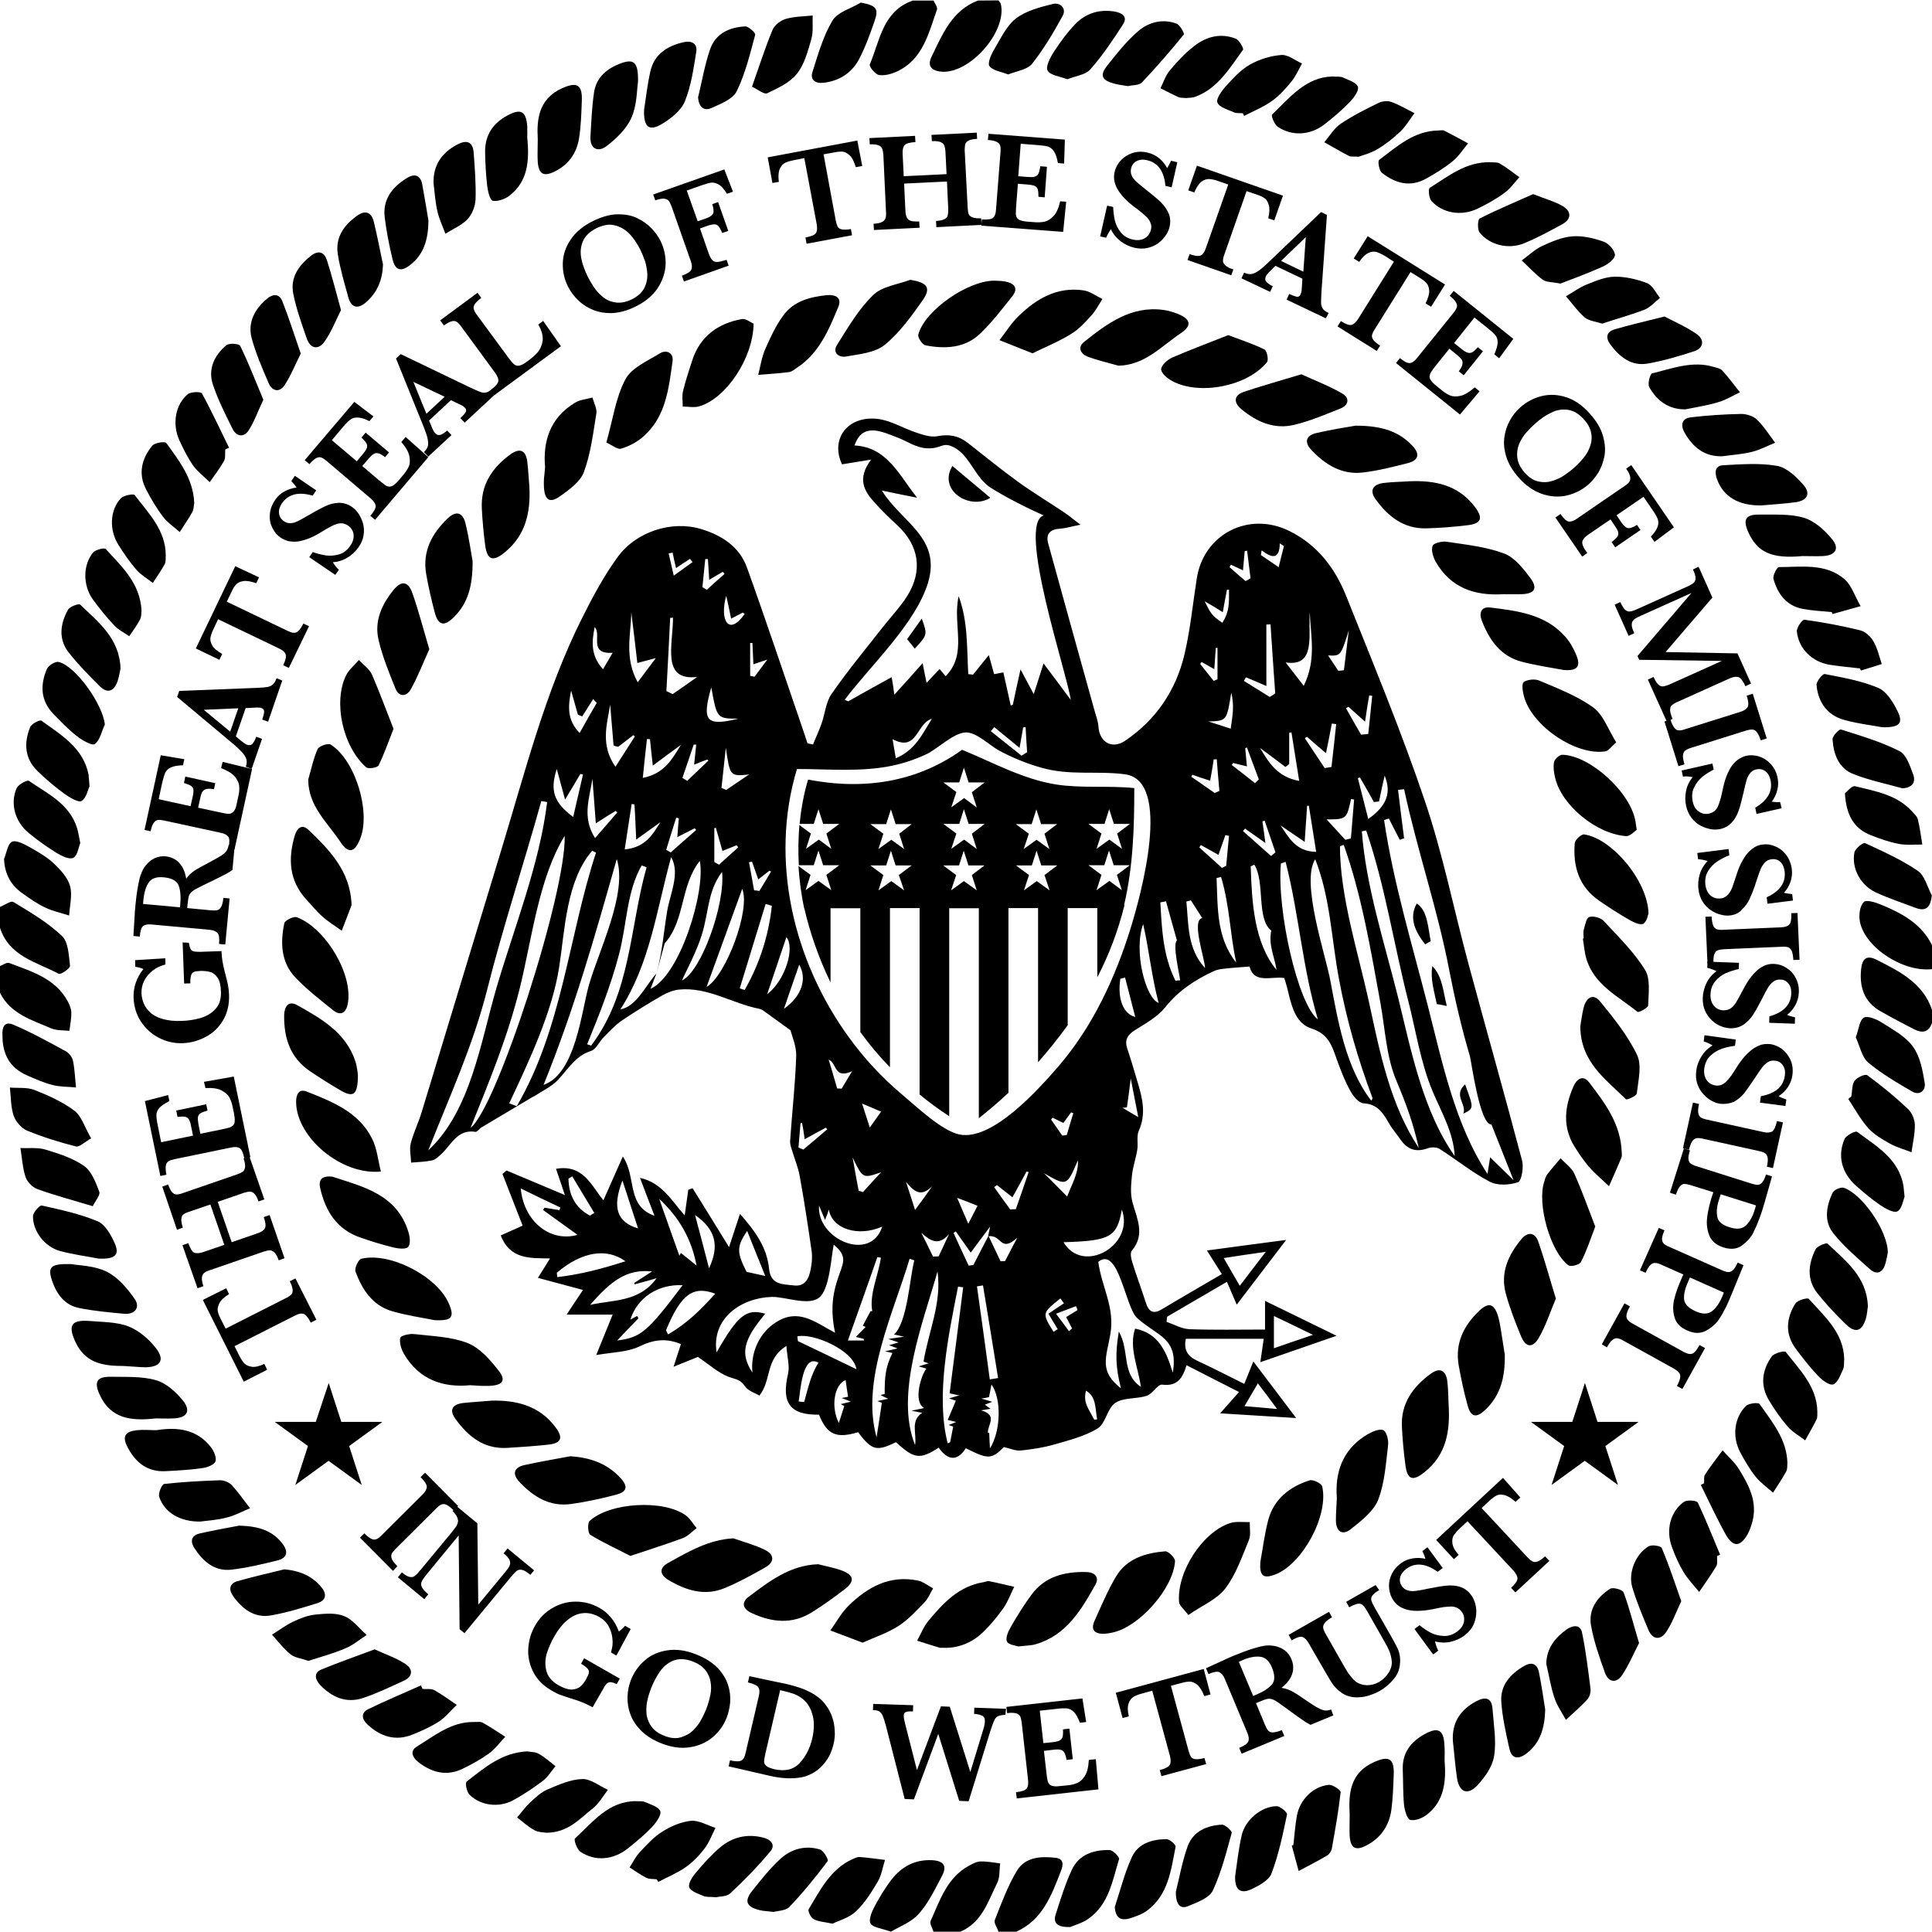 <svg xmlns="http://www.w3.org/2000/svg" viewBox="0 0 1024 1024">
  <g id="g1574" transform="matrix(.846 0 0 -.852 315.791 648.788)">
    <g id="g1576" transform="translate(18.403 -12.293)">
      <path id="path1578" d="M501.2 186.3c-6.1 7.7-10.4 16.3-5.3 25.4 7-4.2 7.1-15.8 8.8-23.4-1.2-.6-2.3-1.3-3.5-2"/>
    </g>
  </g>
  <g id="g44" transform="matrix(.846 0 0 -.852 315.791 648.788)">
    <g id="g46" transform="translate(-74.205 -14.718)">
      <path id="path48" d="M-299.1 212c2.8 1.1 6.8 4 8.4 3.1 10.6-6.4 21.5-12.7 30.4-21.1 4.1-3.8 4.3-12.1 5.1-18.6.2-1.5-5.7-5.6-7-5-14 7.3-31.2 10.9-36.9 28.7V212z"/>
    </g>
  </g>
  <g id="g50" transform="matrix(.846 0 0 -.852 315.791 648.788)">
    <g id="g52" transform="translate(51.339 -7.232)">
      <path id="path54" d="M785.9 132.8c-1.9-6.2-6-7.1-11.3-4.4-7.1 3.6-14.1 7.3-21 11.2-10.4 5.8-13.4 15.2-12.2 26.4.7 6.4 3.5 8.8 9.8 5.6 14.5-7.3 29.1-14.5 34.7-31.4v-7.4z"/>
    </g>
  </g>
  <g id="g56" transform="matrix(.846 0 0 -.852 315.791 648.788)">
    <g id="g58" transform="translate(51.339 -10.687)">
      <path id="path60" d="M785.9 169.3c-18.8-2.2-43.8 14.6-45.5 31.1-.4 3.6.4 8.4 2.7 10.7 1.4 1.4 6.8-.1 10-1.4 13.4-5.4 26-11.9 32.8-25.7v-14.7z"/>
    </g>
  </g>
  <g id="g62" transform="matrix(.846 0 0 -.852 315.791 648.788)">
    <g id="g64" transform="translate(-13.545 51.893)">
      <path id="path66" d="M225.1-492.1c-.7 2.3-2.5 5.1-1.8 6.7 5.9 12.9 10.3 27.1 24.3 34.5 2.2 1.1 4.6 2.5 6.9 2.5 4.1.1 8.3-.7 12.4-1.2-.6-4-.1-8.5-1.8-12-5.8-11.6-9.6-24.8-23.2-30.5h-16.8z"/>
    </g>
  </g>
  <g id="g68" transform="matrix(.846 0 0 -.852 315.791 648.788)">
    <g id="g70" transform="translate(-74.205 -10.879)">
      <path id="path72" d="M-299.1 171.4c2 .7 4.3 2.5 5.8 1.9 13.9-5.3 28.8-9.4 36.7-23.9 1.1-2.1 2.2-4.6 2.2-6.9.1-3.8-.7-7.6-1.2-11.4-3.8.4-7.9.1-11.3 1.5-12.2 5.2-25.6 9-32.2 22.2v16.6z"/>
    </g>
  </g>
  <g id="g74" transform="matrix(.846 0 0 -.852 315.791 648.788)">
    <g id="g76" transform="translate(-13.545 -73.651)">
      <path id="path78" d="M225.1 834.9c.8-1.9 2.7-4.2 2.2-5.7-5.3-14.7-8.7-30.9-25-38.5-3.5-1.6-7.8-2.8-11.4-2.2-2.3.4-6.3 5.3-5.7 6.6 6.4 14.9 8.1 33.2 27 39.7h12.9v.1z"/>
    </g>
  </g>
  <g id="g80" transform="matrix(.846 0 0 -.852 315.791 648.788)">
    <g id="g82" transform="translate(-9.322 -73.651)">
      <path id="path84" d="M261.6 834.9c.5-.8 1.3-1.5 1.5-2.3 3.9-17.5-20.1-44-37.7-42-6.5.7-8.3 4.2-5.7 9.3 6.8 13.9 12.7 28.7 29 34.9l12.9.1z"/>
    </g>
  </g>
  <g id="g86" transform="matrix(.846 0 0 -.852 315.791 648.788)">
    <g id="g88" transform="translate(-9.322 51.893)">
      <path id="path90" d="M261.6-492.1c-.8 2.5-3 5.4-2.3 7.3 4.2 10.5 8.1 21.2 13.9 30.7 5.2 8.5 14.9 9 24.1 8 5.4-.6 4.9-4.5 3.4-8.3-5.9-15.1-11.5-30.4-28-37.7h-11.1z"/>
    </g>
  </g>
  <g id="g98" transform="matrix(.846 0 0 -.852 315.791 648.788)">
    <g id="g100" transform="translate(-26.549 26.319)">
      <path id="path102" d="M112.7-221.8c6.6-2.3 13.4-4.1 19.6-7.1 6-2.8 6.6-7.5.4-11-8.3-4.7-16.7-9.3-25.5-12.9-12.5-5.1-24.2-1.4-35.2 5.1-5.2 3.1-6.1 7.3-.3 10.5 12.7 7 25.3 14.5 41 15.4"/>
    </g>
  </g>
  <g id="g104" transform="matrix(.846 0 0 -.852 315.791 648.788)">
    <g id="g106" transform="translate(-38.785 -43.313)">
      <path id="path108" d="M7 514.2c-1.4 15.5 2.8 30.6 18.8 40.1 3.1 1.9 7.2 2.2 10.9 3.2.9-3.4 3-7 2.4-10.1-2-12.2-3.5-24.8-7.8-36.3C29 505 22 500 16.1 495.9c-6.2-4.3-9.3-2.1-9.8 5.6-.1 1.8-.1 3.7 0 5.5.2 1.7.4 3.6.7 7.2"/>
    </g>
  </g>
  <g id="g110" transform="matrix(.846 0 0 -.852 315.791 648.788)">
    <g id="g112" transform="translate(-12.975 33.431)">
      <path id="path114" d="M230.1-297c-1 0-1.3-.1-1.6 0-4.7 1.4-9.5 2.9-14.2 4.4 2.3 4.1 4 8.7 7 12.3 9.3 11.1 19.1 21.6 34.6 24.1 1.2.2 2.5.9 3.6.6 5.2-1 10.4-2.3 15.6-3.5-2.2-4.4-3.9-9.1-6.6-13-3.7-5.2-7.8-10.2-12.4-14.7-7.3-7.2-16.3-10.7-26-10.2"/>
    </g>
  </g>
  <g id="g116" transform="matrix(.846 0 0 -.852 315.791 648.788)">
    <g id="g118" transform="translate(31.17 1.275)">
      <path id="path120" d="M611.6 42.9c0-.4.2-1.7-.2-2.8-2.5-6-5.2-11.9-7.8-17.8-4.2 4-8.7 7.7-12.5 12-3.4 3.9-6.3 8.2-9.1 12.6-7.7 12.4-6.2 25-.6 37.6 2.1 4.7 6 7.2 9.8 2.3 9.9-12.9 19.9-25.8 20.4-43.9"/>
    </g>
  </g>
  <g id="g122" transform="matrix(.846 0 0 -.852 315.791 648.788)">
    <g id="g124" transform="translate(27.414 -30.12)">
      <path id="path126" d="M579.1 374.8c-8.1 1.5-17.3 2.8-26.2 5.1-13.5 3.4-20.6 13.6-25.3 25.8-1.8 4.6-.3 8.6 5.2 8 17.1-2.1 34.5-4.1 47-18 3-3.3 5.4-7.5 7.1-11.7 2.9-7.1.6-9.8-7.8-9.2"/>
    </g>
  </g>
  <g id="g128" transform="matrix(.846 0 0 -.852 315.791 648.788)">
    <g id="g130" transform="translate(7.688 27.878)">
      <path id="path132" d="M408.6-238.3c1.5 8 2.6 17.2 4.9 26 3.5 13.3 13.4 21 26 25 2.1.7 7.5-1.9 7.9-3.8 4.2-18.1-12.4-48.3-29.5-54.8-7.3-2.7-9.8-1-9.3 7.6"/>
    </g>
  </g>
  <g id="g134" transform="matrix(.846 0 0 -.852 315.791 648.788)">
    <g id="g136" transform="translate(12.663 23.688)">
      <path id="path138" d="M451.6-194c-1.2 15.2 3.1 30.1 19.2 39.5 3 1.7 7.5 3.7 9.9 2.6 2.1-.9 3.4-6.3 3-9.4-1.4-11.4-2.1-23.4-6.2-33.9-2.9-7.2-10.6-13.1-17.2-18.3-5.4-4.2-9.2-1.3-9.3 5.5 0 3.9.3 7.8.6 14"/>
    </g>
  </g>
  <g id="g140" transform="matrix(.846 0 0 -.852 315.791 648.788)">
    <g id="g142" transform="translate(-20.461 -54.499)">
      <path id="path144" d="M165.4 632.4c5.5.4 9.3-1.7 7-7.3-6-14.4-12.1-29-26.1-38-1.5-1-3.1-2.4-4.8-2.6-6.4-.8-12.9-1.2-19.3-1.7 1.4 5.4 2.2 11 4.4 16 3.2 7.2 6.6 14.6 11.3 20.9 6.5 9 16.8 11.6 27.5 12.7"/>
    </g>
  </g>
  <g id="g146" transform="matrix(.846 0 0 -.852 315.791 648.788)">
    <g id="g148" transform="translate(-43.491 -37.2)">
      <path id="path150" d="M-33.7 449.6c.1-16-3.2-26.3-11.5-34.6-6.2-6.3-10-5.5-12.2 2.6-2.1 8-4 16-5.4 24.1-2.4 14 3.6 25.1 13.4 34.4 5.3 5.1 9.5 4 11.3-3.2 2.2-9.1 3.5-18.4 4.4-23.3"/>
    </g>
  </g>
  <g id="g152" transform="matrix(.846 0 0 -.852 315.791 648.788)">
    <g id="g154" transform="translate(-15.063 -55.492)">
      <path id="path156" d="M212 642.9c10.8-1.6 13.4-5 7.7-12.9-7-9.9-14.4-20.1-23.7-27.6-6.1-4.9-15.8-5.7-24.1-7.2-4.3-.8-8.9 2.2-5.7 7.2 6.8 10.8 13.5 22.2 22.5 30.9 5.6 5.6 15.4 6.6 23.3 9.6"/>
    </g>
  </g>
  <g id="g158" transform="matrix(.846 0 0 -.852 315.791 648.788)">
    <g id="g160" transform="translate(26.887 10.738)">
      <path id="path162" d="M574.6-57.1c-3.5-8.1-6.2-16.7-10.7-24.4-3.8-6.6-8.2-6-11.1.9-3.6 8.7-7.1 17.6-9.6 26.7-3.5 13 1.6 24 9.8 33.8 4 4.8 8.5 4.3 10.6-1.6 3.9-11.1 7-22.6 11-35.4"/>
    </g>
  </g>
  <g id="g164" transform="matrix(.846 0 0 -.852 315.791 648.788)">
    <g id="g166" transform="translate(-2.426 32.522)">
      <path id="path168" d="M321.2-287.4c-6.3-.2-8.8 2.4-6.4 7.9 4.3 9.4 8.3 19 13.6 27.8 6.7 11.1 18.4 14.6 30.7 15.6 2 .2 6.3-4.1 6.2-6.1-1-17-22.5-41-39.1-44.4-1.8-.5-3.6-.6-5-.8"/>
    </g>
  </g>
  <g id="g170" transform="matrix(.846 0 0 -.852 315.791 648.788)">
    <g id="g172" transform="translate(-21.036 27.998)">
      <path id="path174" d="M160.4-239.6c5-1.3 10.2-2.2 15-4 7.5-2.9 8-6.7 1.4-11.7-6.6-5-13.4-9.9-20.4-14.2-12.4-7.7-25.2-6.3-37.9-.4-5.2 2.4-6.5 6.4-1.9 9.9 12.9 9.6 25.9 19.8 43.8 20.4"/>
    </g>
  </g>
  <g id="g176" transform="matrix(.846 0 0 -.852 315.791 648.788)">
    <g id="g178" transform="translate(23.484 -35.054)">
      <path id="path180" d="M545.1 426.9c-18-1.1-33 3.9-42.4 20.2-1.6 2.9-3 7.2-1.9 9.9.7 1.8 6 3 9 2.5 12-1.8 24.5-3.1 35.8-7.3 6.5-2.4 11.9-9.3 16.4-15.2 4.9-6.6 2.6-9.9-5.7-10.1-3.8-.1-7.5 0-11.2 0"/>
    </g>
  </g>
  <g id="g182" transform="matrix(.846 0 0 -.852 315.791 648.788)">
    <g id="g184" transform="translate(13.874 -46.013)">
      <path id="path186" d="M462.1 542.7c16.7 0 27.4-3.7 35.8-12.7 4.7-5 3.6-8.9-3-10.6-9.2-2.3-18.5-4.7-27.9-5.8-13.3-1.7-23.7 4.7-32.5 13.9-4.8 5-3.4 9.1 3 10.6 9.6 2.2 19.3 3.7 24.6 4.6"/>
    </g>
  </g>
  <g id="g188" transform="matrix(.846 0 0 -.852 315.791 648.788)">
    <g id="g190" transform="translate(-18.157 33.101)">
      <path id="path192" d="M185.3-293.5c-7.5 2.8-13.8 5.2-20.2 7.6 3.7 5.1 6.8 10.8 11.2 15.2 12.1 11.8 26 19.5 43.8 15.8 3.3-.7 6.2-3.2 9.4-4.8-1.8-3-3.2-6.5-5.6-8.9-5.1-5.2-10.2-10.8-16.4-14.7-6.7-4.2-14.5-6.8-22.2-10.2"/>
    </g>
  </g>
  <g id="g194" transform="matrix(.846 0 0 -.852 315.791 648.788)">
    <g id="g196" transform="translate(-34.803 -44.914)">
      <path id="path198" d="M41.4 531.1c4.2 14.7 5.9 28.2 12 39.4 3.8 7.1 13.7 11.3 21.4 16 4.3 2.7 8.8.3 8.1-4.7-2.4-17.1-4.2-34.9-18.6-47.2-3.8-3.3-8.7-5.8-13.6-7.3-2.3-.7-5.6 2.2-9.3 3.8"/>
    </g>
  </g>
  <g id="g200" transform="matrix(.846 0 0 -.852 315.791 648.788)">
    <g id="g202" transform="translate(-48.636 -26.303)">
      <path id="path204" d="M-78.1 334.4c-3.4-8.5-5.9-15.9-9.4-22.8-.7-1.4-6.5-2.3-7.8-1.1-14.7 13-20.7 40.7-12.5 57.2 1.8 3.6 5.3 6.3 8 9.5 2.8-3 6.6-5.5 8.2-9.1 4.8-10.9 8.9-22.2 13.5-33.7"/>
    </g>
  </g>
  <g id="g206" transform="matrix(.846 0 0 -.852 315.791 648.788)">
    <g id="g208" transform="translate(-33.244 27.466)">
      <path id="path210" d="M54.9-233.9c-8.2 4.2-17 8.2-25.2 13.2-1.4.9-1.8 7.3-.3 8.6 12.7 11.5 46.1 13.4 60.1 3.5 2.8-2 4.6-5.3 6.9-8-2.8-2.1-5.4-5-8.6-6.2-10.2-3.8-20.7-7-32.9-11.1"/>
    </g>
  </g>
  <g id="g212" transform="matrix(.846 0 0 -.852 315.791 648.788)">
    <g id="g214" transform="translate(-43.649 16.367)">
      <path id="path216" d="M-35-116.6c-16.8-1.6-31.9 3.2-41.5 19.4-1.7 2.9-3 7-2.4 10 .3 1.5 5.9 2.8 8.9 2.4 11.2-1.3 23.1-1.6 33.4-5.6 7.6-3 14.1-10.4 19.4-17.2 4.8-6 2.5-9-5.6-9.4-1.8-.1-3.7 0-5.5 0-1.9.1-3.7.2-6.7.4"/>
    </g>
  </g>
  <g id="g218" transform="matrix(.846 0 0 -.852 315.791 648.788)">
    <g id="g220" transform="translate(-54.179 -22.999)">
      <path id="path222" d="M-126 299.5c1.9 6.4 3.2 13 5.9 19 .9 1.9 6.6 3.8 8.2 2.8 15.4-9.7 25.2-41.7 18.5-58.5-3.5-8.7-7.3-9.7-12.5-2-7.9 11.9-20 22-20.1 38.7"/>
    </g>
  </g>
  <g id="g224" transform="matrix(.846 0 0 -.852 315.791 648.788)">
    <g id="g226" transform="translate(30.812 -25.423)">
      <path id="path228" d="M608.5 325.1c-3.2-2.7-4.8-5.3-6.8-5.6-18.2-2.8-45.6 15.4-50.9 33.8-.9 3-1.7 8.3-.3 9.3 2.5 1.7 7.3 2.1 10.1.8 11.5-4.9 23.5-9.4 33.5-16.6 6.3-4.5 9.3-13.7 14.4-21.7"/>
    </g>
  </g>
  <g id="g230" transform="matrix(.846 0 0 -.852 315.791 648.788)">
    <g id="g232" transform="translate(28.695 -12.682)">
      <path id="path234" d="M590.2 190.4c0 1.8-.4 3.8.1 5.5.8 2.8 1.6 7.3 3.4 7.8 2.6.8 7.1-.4 9-2.4 9.1-9.7 18.9-19.2 25.9-30.4 3.6-5.7 2.2-14.7 2-22.2 0-1.5-6-4.6-6.7-4-12 9.7-27.1 16.7-32 33-1.2 4-1.5 8.4-2.2 12.5.1.2.3.2.5.2"/>
    </g>
  </g>
  <g id="g236" transform="matrix(.846 0 0 -.852 315.791 648.788)">
    <g id="g238" transform="translate(-51.365 -14.989)">
      <path id="path240" d="M-101.7 214.8c0-.6.1-1.3-.1-1.8-2-5.2-4-10.3-6-15.5-4.1 2.9-8.4 5.5-12.1 8.8-3.7 3.2-6.8 7.1-10.2 10.7-10.7 11.7-11.4 25.2-7.2 39.5 1.3 4.5 4.4 7.8 8.7 3.7 13.2-12.5 25.8-25.6 26.9-45.4"/>
    </g>
  </g>
  <g id="g242" transform="matrix(.846 0 0 -.852 315.791 648.788)">
    <g id="g244" transform="translate(-49.454 2.481)">
      <path id="path246" d="M-85.2 30.2c-24.9-2.4-52.8 21.3-53.1 43-.1 4.4 1.4 8.9 6.8 6.7 16-6.3 32.4-12.7 40.7-29.1 3.2-6.2 3.8-13.5 5.6-20.6"/>
    </g>
  </g>
  <g id="g248" transform="matrix(.846 0 0 -.852 315.791 648.788)">
    <g id="g250" transform="translate(-9.559 -55.432)">
      <path id="path252" d="M259.6 642.3c2.1-.1 4.3-.1 6.4-.5 5.8-1.1 8.6-4.1 4.3-9.4-6.3-7.9-12.5-15.9-19.7-22.8-9.6-9.3-22.1-9.9-34.5-7.5-2 .4-5 4.9-4.5 6.7 4 15.1 31.5 33.9 48 33.5"/>
    </g>
  </g>
  <g id="g254" transform="matrix(.846 0 0 -.852 315.791 648.788)">
    <g id="g256" transform="translate(-25.233 -52.637)">
      <path id="path258" d="M124.1 612.8c-.3-21.6-17.3-46.5-33.9-51.4-3.2-1-7-.2-10.5-.2 0 3.3-.6 6.6.2 9.7 1.6 6.5 3.7 12.9 5.8 19.2 4.9 14.8 16 22.8 30.9 25.5 2.5.6 5.6-2.1 7.5-2.8"/>
    </g>
  </g>
  <g id="g260" transform="matrix(.846 0 0 -.852 315.791 648.788)">
    <g id="g262" transform="translate(-1.522 -49.911)">
      <path id="path264" d="M329 583.9c-6.5 1.8-13 3.3-19.3 5.6-4.4 1.7-6.6 5.8-2.3 9.2 14.5 11.4 29.4 22.6 49.7 19.9 3-.4 6-1.3 8.9-2.4 8.3-3.3 9.2-7.3 2-12.1-12-7.9-22.3-19.8-39-20.2"/>
    </g>
  </g>
  <g id="g266" transform="matrix(.846 0 0 -.852 315.791 648.788)">
    <g id="g268" transform="translate(-8.031 33.346)">
      <path id="path270" d="M272.8-296.1c-1.7.6-6.3 1-7.2 3.1-1 2.2.8 6.3 2.4 9 4 6.9 8.2 13.7 13 20.1 8.5 11.5 20.9 14.4 34.4 14.1 5-.1 8.3-3.1 5.7-7.7-8.9-15.8-18.2-31.6-37.4-37.2-3-.9-6.2-.8-10.9-1.4"/>
    </g>
  </g>
  <g id="g272" transform="matrix(.846 0 0 -.852 315.791 648.788)">
    <g id="g274" transform="translate(-42.24 17.368)">
      <path id="path276" d="M-22.9-127.2c14.6.3 29.6-2.7 40-16.7 4.9-6.6 3.5-9.8-4.8-10.7-8.5-.9-17.1-1.5-25.7-2-14.5-.8-24.3 7.1-32.2 17.9-4.1 5.5-2.3 9.1 4.5 10 5.6.6 11.1.9 18.2 1.5"/>
    </g>
  </g>
  <g id="g278" transform="matrix(.846 0 0 -.852 315.791 648.788)">
    <g id="g280" transform="translate(32.91 -14.304)">
      <path id="path282" d="M626.6 207.6c-.3-.8-.9-4.8-3.1-6.4-1.6-1.1-5.8.6-8.3 2-6.7 3.8-13.1 7.9-19.4 12.2-12.8 8.7-16.6 21.4-15.4 35.9.2 2.1 4.2 5.7 5.9 5.4 17.4-2.5 39.8-28.9 40.3-49.1"/>
    </g>
  </g>
  <g id="g284" transform="matrix(.846 0 0 -.852 315.791 648.788)">
    <g id="g286" transform="translate(10.356 -49.35)">
      <path id="path288" d="M431.7 578c8.3-3.8 17.3-7.2 25.5-11.9 4.9-2.8 4.3-7.4-1.3-9.5-9.4-3.7-18.8-7.7-28.5-10-12.5-3.1-23.6 1.7-33.2 9.6-5.1 4.2-5 8.7 1.5 10.9 11.2 3.7 22.6 6.9 36 10.9"/>
    </g>
  </g>
  <g id="g290" transform="matrix(.846 0 0 -.852 315.791 648.788)">
    <g id="g292" transform="translate(29.451 6.054)">
      <path id="path294" d="M596.7-7.6c-3.2-8.3-5.5-15.5-9-22.1-.9-1.7-6.4-3.1-7.8-2-11.4 8.3-19.9 38.6-15.1 52.2.5 1.4.8 3.1 1.7 4.2 2.7 3.5 5.6 6.8 8.5 10.2 2.9-3.2 6.9-5.9 8.6-9.6 4.8-10.7 8.8-21.8 13.1-32.9"/>
    </g>
  </g>
  <g id="g296" transform="matrix(.846 0 0 -.852 315.791 648.788)">
    <g id="g298" transform="translate(-50.948 -3.802)">
      <path id="path300" d="M-98.1 96.6c0-12.6-2.8-14.4-11.3-9.4-6.3 3.7-12.6 7.6-18.7 11.7-12.5 8.4-16.4 20.7-16.2 34.9.1 5.2 2.6 9.2 8 6.3 15.3-8.5 30.8-17.2 36.7-35.3 1.1-3.5 1.3-7.2 1.5-8.2"/>
    </g>
  </g>
  <g id="g302" transform="matrix(.846 0 0 -.852 315.791 648.788)">
    <g id="g304" transform="translate(3.008 31.301)">
      <path id="path306" d="M368.2-274.5c-2.9 3.9-5.6 5.8-5.8 8-1.5 18.7 14.5 43.5 32 49.2 3.8 1.2 8.2.5 12.3.6-.1-3.8.8-8-.6-11.3-4.3-10.3-8.1-21.4-14.8-30.1-5.2-6.7-14.4-10.4-23.1-16.4"/>
    </g>
  </g>
  <g id="g308" transform="matrix(.846 0 0 -.852 315.791 648.788)">
    <g id="g310" transform="translate(-45.967 12.138)">
      <path id="path312" d="M-55.1-71.9c-7.5 1.5-17.3 2.9-26.7 5.6-12.2 3.6-18.7 13.5-22.8 24.7-.7 2 1.8 7.5 3.7 7.9 18.2 4.3 47.8-11.2 54.9-28.1 3.5-8.2 1.9-10.7-9.1-10.1"/>
    </g>
  </g>
  <g id="g314" transform="matrix(.846 0 0 -.852 315.791 648.788)">
    <g id="g316" transform="translate(32.142 -19.739)">
      <path id="path318" d="M620 265c-1.6-1-4.2-4.1-6.6-3.9-18.6 1.2-40.5 19.2-44.5 36.2-.8 3.2-1.3 6.8-.7 9.9.4 1.8 3.4 4.5 5.2 4.5 17.6-.5 42.9-23.6 45.8-41.5.1-.9.3-1.8.8-5.2"/>
    </g>
  </g>
  <g id="g320" transform="matrix(.846 0 0 -.852 315.791 648.788)">
    <g id="g322" transform="translate(-7.114 -50.715)">
      <path id="path324" d="M280.7 592.4c-8.1 3.2-14.4 5.7-20.7 8.2 4 5 7.4 10.6 12 15 11.2 10.8 24.1 18.3 40.5 16 4.2-.6 8-3.5 12-5.4-2.2-3.4-4.1-7.2-6.8-10.1-3.9-4.3-8-8.8-12.9-11.7-7.6-4.7-16-8-24.1-12"/>
    </g>
  </g>
  <g id="g326" transform="matrix(.846 0 0 -.852 315.791 648.788)">
    <g id="g328" transform="translate(-39.807 -42.028)">
      <path id="path330" d="M-1.8 500.6c.8-16-2.4-30.3-15.7-40.9-7.2-5.8-10.8-4.5-12 4.6-1 7.5-1.7 15.1-2.1 22.7-.8 14.8 6.4 25.6 18 33.9 5.3 3.8 9.3 3 10.4-4 .7-5.3.9-10.8 1.4-16.3"/>
    </g>
  </g>
  <g id="g332" transform="matrix(.846 0 0 -.852 315.791 648.788)">
    <g id="g334" transform="translate(28.48 -6.959)">
      <path id="path336" d="M588.3 129.9c.5 2.8 1 7.3 2.1 11.7 1.5 6 5.8 9.3 10.3 3.9 8.6-10.5 17.4-21.3 23.2-33.4 3.1-6.5.7-15.9-.2-23.9-.2-1.5-6.2-4.2-6.8-3.6-12.6 12.5-28.4 23-28.6 45.3"/>
    </g>
  </g>
  <g id="g338" transform="matrix(.846 0 0 -.852 315.791 648.788)">
    <g id="g340" transform="translate(-46.306 -31.48)">
      <path id="path342" d="M-58 389.1c-3.8-8.3-7.1-16.9-11.6-24.9-2.5-4.5-7.3-5.3-9.7.6-4 9.9-8.1 19.8-10.5 30.1-2.8 11.8 2.1 22.2 9.5 31.2 4.7 5.7 8.9 5.3 11.5-1.6 4-11.1 6.9-22.5 10.8-35.4"/>
    </g>
  </g>
  <g id="g344" transform="matrix(.846 0 0 -.852 315.791 648.788)">
    <g id="g346" transform="translate(-52.607 2.804)">
      <path id="path348" d="M-112.4 26.7c19.1-6.3 40.3-10.9 47.6-34.4.9-2.9 1.5-7.4-.1-9.3-1.4-1.6-6.1-1.1-9.1-.4-7.1 1.7-14.2 3.9-21.1 6.3-14.5 5-21.6 16.2-24.9 30.4-1.4 5.7 1.2 8.1 7.6 7.4"/>
    </g>
  </g>
  <g id="g350" transform="matrix(.846 0 0 -.852 315.791 648.788)">
    <g id="g352" transform="translate(-51.556 -8.943)">
      <path id="path354" d="M-103.4 150.9c0-.5 0-3-.5-5.3-1.3-5.7-4.7-7.2-9.3-3.5-8.1 6.5-16.5 12.9-23.6 20.4-9 9.5-9.3 21.6-6.8 33.6.4 1.8 5.9 4.5 7.9 3.7 16-5.9 32.4-30.4 32.3-48.9"/>
    </g>
  </g>
  <g id="g356" transform="matrix(.846 0 0 -.852 315.791 648.788)">
    <g id="g358" transform="translate(-37.139 20.981)">
      <path id="path360" d="M21.2-165.4c12.1-.8 22.6-4.3 30.9-13 5.5-5.7 4.9-9.1-2.5-11-9.2-2.4-18.5-4.4-27.8-5.7-13.4-1.9-23.7 4.4-32.5 13.7-4.8 5.1-3.4 9 3.1 10.5 9.6 2.1 19.2 3.7 28.8 5.5"/>
    </g>
  </g>
  <g id="g362" transform="matrix(.846 0 0 -.852 315.791 648.788)">
    <g id="g364" transform="translate(17.396 -42.394)">
      <path id="path366" d="M492.5 504.5c15.7.6 30.1-2.2 40.5-15.5 5.8-7.4 4.6-10.9-4.6-11.9-8.5-1-17.2-1.7-25.7-1.9-14-.3-23.7 7.4-31.5 18-4.1 5.6-1.7 9.3 4.7 10.2 5.5.7 11.1.7 16.6 1.1"/>
    </g>
  </g>
  <g id="g368" transform="matrix(.846 0 0 -.852 315.791 648.788)">
    <g id="g370" transform="translate(5.602 -51.89)">
      <path id="path372" d="M390.6 604.9c8.8-3.3 16.1-5.6 22.8-9 1.5-.8 2.6-6.4 1.5-7.8-12.2-15-42.2-20.9-59.3-11.8-3 1.6-6.9 4.7-7 7.3-.1 2.4 3.9 6 6.8 7.3 11.6 5 23.6 9.4 35.2 14"/>
    </g>
  </g>
  <g id="g374" transform="matrix(.846 0 0 -.852 315.791 648.788)">
    <g id="g376" transform="translate(19.931 17.708)">
      <path id="path378" d="M514.4-130.8c.9-15.9-1.6-30.6-15.1-41.2-7.4-5.9-10.8-4.8-12 4.3-1.1 7.9-1.8 15.8-2.2 23.7-.8 14.6 6.8 25 18.1 33.2 5.6 4.1 9.4 2.1 10.3-4.4.7-5.2.6-10.4.9-15.6"/>
    </g>
  </g>
  <g id="g380" transform="matrix(.846 0 0 -.852 315.791 648.788)">
    <g id="g382" transform="translate(23.571 14.367)">
      <path id="path384" d="M545.9-95.5c.3-13.9-2.6-25.5-12.3-34.5-5.6-5.2-9-4.5-11 2.9-2.3 8.2-4.1 16.6-5.6 25-2.3 13.6 3.1 24.5 12.8 33.7 5.9 5.6 9.4 4.6 11.8-3 .7-2.3 1.2-4.7 1.6-7.1 1-6.1 1.9-12.1 2.7-17"/>
    </g>
  </g>
  <g id="g386" transform="matrix(.846 0 0 -.852 315.791 648.788)">
    <g id="g388" transform="translate(14.087 -63.49)">
      <path id="path390" d="M463.9 727.5c-3.6.2-5-.1-6 .4-5.3 2.7-10.4 5.7-15.6 8.6 3.4 3.9 6.1 8.7 10.3 11.5 7.5 5 15.7 9.1 23.8 13 2.3 1.1 5.7 1.4 8.1.5 5-1.8 9.6-4.6 14.3-6.9-2.9-3.9-5.4-8.2-8.9-11.5-4.4-4.2-9.3-8-14.6-11.1-4-2.4-8.8-3.5-11.4-4.5"/>
    </g>
  </g>
  <g id="g392" transform="matrix(.846 0 0 -.852 315.791 648.788)">
    <g id="g394" transform="translate(-66.155 15.117)">
      <path id="path396" d="M-229.5-103.4c-11 .1-23.6.7-30.2 14.6-5 10.6-2.9 14.3 8.6 13.4 8.2-.7 17-.5 24.5-3.4 6.6-2.6 13-8 17.4-13.8 5.4-7.1 2.6-11.3-6.3-11.6-4.1 0-8.1.5-14 .8"/>
    </g>
  </g>
  <g id="g398" transform="matrix(.846 0 0 -.852 315.791 648.788)">
    <g id="g400" transform="translate(-66.365 -30.217)">
      <path id="path402" d="M-231.4 375.8c-.5-2.1-.9-5.1-1.9-8-2.2-6.1-6.2-7.8-11.1-3-6.8 6.7-13.5 13.5-19.4 20.9-6.7 8.4-5.4 18-.5 26.7 1.1 2 6.8 4 7.6 3.2 11.5-11 24.7-21 25.3-39.8"/>
    </g>
  </g>
  <g id="g404" transform="matrix(.846 0 0 -.852 315.791 648.788)">
    <g id="g406" transform="translate(-31.534 48.48)">
      <path id="path408" d="M69.7-456.1c-2.1.3-4.5 0-6.4.9-3.7 1.8-7.1 4.3-10.6 6.5 2.1 3.2 3.8 6.8 6.4 9.5 4.4 4.7 8.9 9.6 14.3 12.9 5.3 3.3 11.7 6 17.8 6.6 4.9.4 10.2-2.8 15.3-4.4-2.2-4.3-3.9-9-6.8-12.8-3.3-4.3-7.3-8.5-11.8-11.6-5.3-3.7-11.5-6.2-17.2-9.2-.4.6-.7 1.1-1 1.6"/>
    </g>
  </g>
  <g id="g410" transform="matrix(.846 0 0 -.852 315.791 648.788)">
    <g id="g412" transform="translate(-4.673 51.591)">
      <path id="path414" d="M301.8-488.9c-8-.2-10.8 2.5-9 7.9 3 9.3 5.9 18.7 10 27.5 4.5 9.8 13.8 12.7 23.8 12.5 2.1-.1 6.3-4.4 5.9-5.6-4.1-13.3-6.3-27.8-18.7-36.8-4.1-3-9.3-4.4-12-5.5"/>
    </g>
  </g>
  <g id="g416" transform="matrix(.846 0 0 -.852 315.791 648.788)">
    <g id="g418" transform="translate(27.182 -55.24)">
      <path id="path420" d="M577.1 640.3c-5.2 1.1-8.8.8-11 2.4-4.8 3.5-8.8 8-13.2 12 4.2 3 8 6.7 12.6 8.9 6.1 2.8 12.6 5.6 19.1 6.1 6.4.5 13.4-1.1 19.6-3.3 3.2-1.1 7-5.3 7.1-8.3.1-2.4-4.5-5.9-7.8-7.3-9.1-4.1-18.6-7.5-26.4-10.5"/>
    </g>
  </g>
  <g id="g422" transform="matrix(.846 0 0 -.852 315.791 648.788)">
    <g id="g424" transform="translate(-39.265 -64.642)">
      <path id="path426" d="M2.9 739.7c-.7 12.2.5 25 15.4 31.6 9.2 4.1 12.6 2.1 12.2-7.9-.3-7.9-.5-15.9-1.8-23.7-1.6-9.2-6.8-16.3-15.5-20.4-6.7-3.2-9.7-1.4-10.3 6-.3 4.3 0 8.6 0 14.4"/>
    </g>
  </g>
  <g id="g428" transform="matrix(.846 0 0 -.852 315.791 648.788)">
    <g id="g430" transform="translate(-4.845 -68.529)">
      <path id="path432" d="M300.3 780.7c-4.7 1.8-10.7 2.4-12.4 5.4-1.4 2.5 1.7 8.3 4 11.8 4 6.1 8.4 12.1 13.5 17.3 6.6 6.7 15.1 9.2 24.6 7.6 4.6-.8 8.3-3.2 5.1-8-6.3-9.7-12.8-19.4-20.5-28-3-3.4-9.2-4-14.3-6.1"/>
    </g>
  </g>
  <g id="g434" transform="matrix(.846 0 0 -.852 315.791 648.788)">
    <g id="g436" transform="translate(46.084 -2.407)">
      <path id="path438" d="M740.5 81.8c.6 3.3.3 7.2 2 9.7 1.5 2.1 6.7 4.5 8 3.5 8.9-6.5 17.4-13.4 25.4-20.9 2.5-2.3 4.3-6.5 4.4-9.8.1-5.7-1.3-11.5-2.1-17.2-4.6 1.8-9.5 3.1-13.8 5.5-4.8 2.7-9.8 5.6-13.4 9.6-4.8 5.4-8.3 11.9-12.4 18 .6.6 1.2 1.1 1.9 1.6"/>
    </g>
  </g>
  <g id="g440" transform="matrix(.846 0 0 -.852 315.791 648.788)">
    <g id="g442" transform="translate(29.898 -52.643)">
      <path id="path444" d="M600.6 612.8c-4.3 1.4-8.4 1.7-11 3.9-4.4 3.8-7.8 8.7-11.7 13.1 4.3 2.5 8.4 5.5 12.9 7.3 5.7 2.3 11.7 4.8 17.6 4.9 6.8.1 14-1.6 20.3-4 3.4-1.3 5.5-6 8.1-9.2-3.2-2.5-6-5.8-9.6-7.3-8.7-3.3-17.9-5.8-26.6-8.7"/>
    </g>
  </g>
  <g id="g446" transform="matrix(.846 0 0 -.852 315.791 648.788)">
    <g id="g448" transform="translate(49.547 4.117)">
      <path id="path450" d="M770.4 12.9c-.9-2.2-1.7-7.7-4.5-9.1-2.4-1.2-7.6 1.8-10.9 4-5.3 3.6-10.3 7.8-15.1 12-8.9 7.9-11.7 18.6-7.1 29 1 2.3 6.8 5.2 7.8 4.5 12.2-9 26.2-16.8 29.1-33.7.2-1.6.3-3.1.7-6.7"/>
    </g>
  </g>
  <g id="g452" transform="matrix(.846 0 0 -.852 315.791 648.788)">
    <g id="g454" transform="translate(-20.109 51.367)">
      <path id="path456" d="M168.4-486.6c-5.5 1.2-9.1 1.3-11.9 2.9-1.7.9-3.7 5-3 6.2 7.3 11.9 13.6 24.9 27.5 31.1 1.4.6 3 1.4 4.4 1.3 5.3-.4 10.6-1.2 15.9-1.8-1.5-4.6-2.2-9.7-4.7-13.8-3.9-6.5-8.1-13.2-13.6-18.3-4.2-4-10.6-5.6-14.6-7.6"/>
    </g>
  </g>
  <g id="g458" transform="matrix(.846 0 0 -.852 315.791 648.788)">
    <g id="g460" transform="translate(13.496 44.262)">
      <path id="path462" d="M458.8-411.5c-.7 12.5-.1 25.8 15.4 32.6 9.3 4.1 12.6 2.1 12.2-8-.3-7.3-.5-14.7-1.5-21.9-1.4-9.6-6.4-17.1-15.2-21.8-7.1-3.8-10.4-2.1-10.9 5.8-.2 3.9 0 7.9 0 13.3"/>
    </g>
  </g>
  <g id="g464" transform="matrix(.846 0 0 -.852 315.791 648.788)">
    <g id="g466" transform="translate(46.378 -6.243)">
      <path id="path468" d="M743 122.4c1.9 5.1 2.4 10.9 5.1 12.3 2.6 1.3 8.1-1.1 11.4-3.2 6.9-4.4 14.9-8.6 19.4-15 4.5-6.2 6-14.8 7.3-22.6.7-4.3-3-8-7.9-5.2-9.5 5.5-19.2 11.1-27.6 18.1-4 3.5-5.2 10.4-7.7 15.6"/>
    </g>
  </g>
  <g id="g470" transform="matrix(.846 0 0 -.852 315.791 648.788)">
    <g id="g472" transform="translate(19.259 -65.191)">
      <path id="path474" d="M508.6 745.5c1.2 0 2.7.4 3.7-.1 5-2.5 9.9-5.2 14.9-7.9-3.1-3.7-5.8-8-9.5-11-5.2-4.2-11-7.8-16.9-11-9.9-5.5-19.2-2.8-27.5 3.6-1.8 1.3-2.8 7.3-1.8 8.1 11.2 8.3 21.8 18.1 37.1 18.3"/>
    </g>
  </g>
  <g id="g476" transform="matrix(.846 0 0 -.852 315.791 648.788)">
    <g id="g478" transform="translate(-65.01 -33.978)">
      <path id="path480" d="M-219.6 415.5c-.2-1.5 0-3.8-1-5.6-1.9-3.6-4.4-6.8-6.7-10.2-3.2 2.2-6.8 3.9-9.3 6.6-4.8 5.1-9.4 10.6-13.5 16.3-6.3 8.7-6.3 21.3.1 29.1 1.5 1.8 7.1 3.2 8 2.2 10-10.9 21.6-21.2 22.4-38.4"/>
    </g>
  </g>
  <g id="g482" transform="matrix(.846 0 0 -.852 315.791 648.788)">
    <g id="g484" transform="translate(-61.204 25.229)">
      <path id="path486" d="M-186.7-210.3c-12.6-.1-22.3 5.6-25.6 15.3-.8 2.2 1.6 7.9 3.1 8.1 11.5 1.3 23.2 1.9 34.8 2.3 2.5.1 5.8-1.2 7.5-3 4.2-4.5 7.7-9.6 11.5-14.4-4.9-2-9.6-4.6-14.7-5.8-6-1.6-12.2-1.9-16.6-2.5"/>
    </g>
  </g>
  <g id="g488" transform="matrix(.846 0 0 -.852 315.791 648.788)">
    <g id="g490" transform="translate(-39.948 -64.734)">
      <path id="path492" d="M-3 740.6c1.5-15.1.1-27.3-11-36-2.8-2.2-7.3-3.8-10.6-3.3-1.7.3-3.1 5.9-3.5 9.3-.8 6.9-1.2 14-1.3 20.9-.2 10.5 4.8 18 14 22.9 8.4 4.5 11.7 2.7 12.4-6.8.1-3 0-6 0-7"/>
    </g>
  </g>
  <g id="g494" transform="matrix(.846 0 0 -.852 315.791 648.788)">
    <g id="g496" transform="translate(41.939 21.42)">
      <path id="path498" d="M704.6-170c-.2-1.7.1-3.8-.7-5.2-2.5-4.6-5.5-8.9-8.3-13.3-3.6 3.2-7.8 6.1-10.8 9.8-3.8 4.7-6.9 10-9.8 15.4-5.1 9.6-3.8 21.4 3.6 28.7 1.7 1.7 7.8 2.4 8.6 1.2 7.9-11.2 17-21.9 17.4-36.6"/>
    </g>
  </g>
  <g id="g500" transform="matrix(.846 0 0 -.852 315.791 648.788)">
    <g id="g502" transform="translate(-68.386 -22.572)">
      <path id="path504" d="M-248.8 295c-.9-1.9-1.9-7.3-5-9.2-1.9-1.2-7.6 2.2-10.8 4.5-5.9 4.3-11.7 9.1-16.9 14.2-8 7.8-8.5 17.4-4.5 27.2.8 2.1 6.1 4.8 7.1 4 12.4-8.9 26.1-16.8 29.5-33.5.2-1.5.2-3.1.6-7.2"/>
    </g>
  </g>
  <g id="g506" transform="matrix(.846 0 0 -.852 315.791 648.788)">
    <g id="g508" transform="translate(47.16 11.257)">
      <path id="path510" d="M749.8-62.6c-.4-2.2-.5-5-1.3-7.6-2.5-7.9-6.6-9.1-12.6-3.3-6.2 6-12.1 12.2-17.5 18.9-7 8.6-6.1 18.3-1.4 27.6 1 2 6.7 4.3 7.5 3.6 11.4-10.8 24.7-20.6 25.3-39.2"/>
    </g>
  </g>
  <g id="g512" transform="matrix(.846 0 0 -.852 315.791 648.788)">
    <g id="g514" transform="translate(2.868 -67.304)">
      <path id="path516" d="M367 767.8c-1.9.2-3.6 0-4.9.6-3.8 1.7-7.4 3.6-11.2 5.5 1.8 3.6 3.1 7.7 5.6 10.8 4.7 5.6 9.8 11.1 15.6 15.5 7.6 5.9 16.7 8.2 26 4.5 2.2-.9 5.1-6.1 4.5-6.9-8.3-11.2-15.5-23.8-29.6-29.1-2-.8-4.3-.7-6-.9"/>
    </g>
  </g>
  <g id="g518" transform="matrix(.846 0 0 -.852 315.791 648.788)">
    <g id="g520" transform="translate(6.047 48.273)">
      <path id="path522" d="M394.5-453.9c1.2 8 2.1 16.8 4.1 25.4 2.2 9.6 12.3 18 21.9 18.1 2.2 0 6.7-3.8 6.5-5.1-2.6-12.4-5.2-24.9-9.7-36.7-1.6-4.3-7.8-7.6-12.7-9.9-7-3.1-10.4-.2-10.1 8.2"/>
    </g>
  </g>
  <g id="g524" transform="matrix(.846 0 0 -.852 315.791 648.788)">
    <g id="g526" transform="translate(-32.347 -66.546)">
      <path id="path528" d="M62.6 759.8c1.1 6.9 2 15.4 3.9 23.7 2.4 10.9 10.7 16 20.9 18.3 4.7 1.1 8.7-.7 7.9-5.9-1.7-10.5-3.2-21.3-7.2-31-2.4-5.8-8.9-10.8-14.7-14.2-7.8-4.5-11.2-1.6-10.8 9.1"/>
    </g>
  </g>
  <g id="g530" transform="matrix(.846 0 0 -.852 315.791 648.788)">
    <g id="g532" transform="translate(45.671 -22.115)">
      <path id="path534" d="M736.9 290.1c1.3 1 4.4 4.9 6.4 4.4 12.7-3.1 26.1-5.3 35.6-15.6 1.4-1.6 3.3-3.2 3.7-5.1 1.3-5.1 1.9-10.4 2.8-15.6-4.9.1-9.9-.5-14.6.4-6 1.1-11.9 3.2-17.6 5.4-10.6 4.1-15.5 12.4-16.3 26.1"/>
    </g>
  </g>
  <g id="g536" transform="matrix(.846 0 0 -.852 315.791 648.788)">
    <g id="g538" transform="translate(26.203 37.456)">
      <path id="path540" d="M568.6-339.5c-.3-11.7-3.2-20.7-11.6-27.2-4.9-3.8-9.4-3.8-10.9 3.1-2.1 9.5-4.3 19-5 28.7-.8 10.5 5.6 17.6 14.4 22.6 4.6 2.6 8 1.3 9.1-3.6 1.7-8.3 2.9-16.7 4-23.6"/>
    </g>
  </g>
  <g id="g542" transform="matrix(.846 0 0 -.852 315.791 648.788)">
    <g id="g544" transform="translate(26.273 34.48)">
      <path id="path546" d="M569.2-308.1c.2 9.8 5.5 16.3 12.8 21.5 3.8 2.6 8.5 3.2 9.6-2 2.4-11.5 3.8-23.2 5.3-34.9.3-2.2-.6-5.2-2.1-6.8-4.1-4.5-8.8-8.4-13.3-12.6-2.5 4.5-5.6 8.9-7.2 13.7-2.3 6.8-3.4 14-5.1 21.1"/>
    </g>
  </g>
  <g id="g548" transform="matrix(.846 0 0 -.852 315.791 648.788)">
    <g id="g550" transform="translate(-46.364 -59.351)">
      <path id="path552" d="M-58.5 683.7c-.1-12.4-3.1-21.1-11.2-27.5-5.9-4.7-9.6-3.7-11.3 3.4-2.1 8.6-3.8 17.3-4.9 26.1-1.3 11 4.6 18.6 13.6 24.2 5.1 3.2 8.9 2.2 10-4.2 1.5-8 2.8-16.2 3.8-22"/>
    </g>
  </g>
  <g id="g554" transform="matrix(.846 0 0 -.852 315.791 648.788)">
    <g id="g556" transform="translate(9.84 46.25)">
      <path id="path558" d="M427.2-432.5c.7 6.1 1.1 12.2 2.2 18.2 1.8 9.9 10 18.1 19.8 19.2 2.4.3 7.7-3.2 7.6-4.5-1.3-11.7-3.4-23.4-5.5-35-.3-1.7-1.6-3.7-3-4.5-5.8-3.4-11.9-6.4-17.8-9.6-1.4 5.3-2.9 10.5-4.3 15.8.3.2.7.3 1 .4"/>
    </g>
  </g>
  <g id="g560" transform="matrix(.846 0 0 -.852 315.791 648.788)">
    <g id="g562" transform="translate(-58.662 25.495)">
      <path id="path564" d="M-164.8-213.1c12.3-.3 20.7-3.1 26.9-10.9 4-5 3.6-9.2-3.1-10.8-9.5-2.3-19.1-4.6-28.8-5.7-10.6-1.1-17.8 5.3-23.2 13.7-2.8 4.5-1.3 7.8 3.7 8.9 9 2 18.1 3.6 24.5 4.8"/>
    </g>
  </g>
  <g id="g566" transform="matrix(.846 0 0 -.852 315.791 648.788)">
    <g id="g568" transform="translate(46.655 -30.227)">
      <path id="path570" d="M745.4 375.9c-6.4.7-12.9 1.3-19.2 2.3-10.9 1.8-19.3 10-20.4 20.7-.2 2.4 3.4 7.4 4.7 7.3 11.7-1.6 23.4-3.8 35-6.6 3.2-.8 6.6-3.9 8.3-6.9 2.5-4.3 3.6-9.3 5.2-14.1-4.3-1.3-8.7-2.7-13-4-.3.4-.5.8-.6 1.3"/>
    </g>
  </g>
  <g id="g572" transform="matrix(.846 0 0 -.852 315.791 648.788)">
    <g id="g574" transform="translate(43.885 18.058)">
      <path id="path576" d="M721.4-134.5c-.1-1.9.2-3.6-.4-4.9-2.2-4.5-4.8-8.8-7.2-13.2-3.7 2.8-7.9 5.1-10.9 8.5-4.4 5-8.3 10.6-11.8 16.4-5.7 9.4-4.3 18.9 1.8 27.4 1.5 2 8 3.6 8.7 2.7 8.8-11.2 19.5-21.6 19.8-36.9"/>
    </g>
  </g>
  <g id="g578" transform="matrix(.846 0 0 -.852 315.791 648.788)">
    <g id="g580" transform="translate(49.412 -22.43)">
      <path id="path582" d="M769.2 293.5c-10.3 2.9-20.9 5-30.8 8.9-9.2 3.6-12.4 12.4-13 21.6-.1 2 4.2 6.5 5.3 6.1 12.4-3.9 25-7.6 36.6-13.4 4.3-2.1 6.6-9.2 8.6-14.5 1.9-5.1-.7-8.3-6.7-8.7"/>
    </g>
  </g>
  <g id="g584" transform="matrix(.846 0 0 -.852 315.791 648.788)">
    <g id="g586" transform="translate(-68.174 4.729)">
      <path id="path588" d="M-247 6.4c-13 3.9-24 6.8-34.6 10.6-3.1 1.1-6.5 4.5-7.5 7.6-1.9 5.7-2.2 12-3.2 18 5.3-.3 10.8.5 15.7-1 8.4-2.5 17.2-5.3 24.2-10.2 4.7-3.3 7.3-10.2 9.5-16 .8-2-2.4-5.6-4.1-9"/>
    </g>
  </g>
  <g id="g590" transform="matrix(.846 0 0 -.852 315.791 648.788)">
    <g id="g592" transform="translate(-.916 -68.081)">
      <path id="path594" d="M334.3 776c-3 .5-5.8.8-8.4 1.5-8.1 2.1-9.5 5.2-4.4 11.5 5.9 7.4 11.9 14.9 19 21 6.7 5.8 15.4 8.1 24.2 4.9 2.2-.8 5.1-6.1 4.6-6.8-8.4-10.3-17.2-20.3-26.3-29.9-1.9-1.8-5.9-1.5-8.7-2.2"/>
    </g>
  </g>
  <g id="g596" transform="matrix(.846 0 0 -.852 315.791 648.788)">
    <g id="g598" transform="translate(-1.766 50.281)">
      <path id="path600" d="M326.9-475.1c3.5 10.4 6.1 21.1 10.7 31 3.9 8.6 12.8 11.1 21.7 11.2 2 0 6-3.5 5.7-4.8-2.9-14.6-4.6-29.9-17.9-39.7-3.1-2.3-7.1-3.6-10.8-4.8-5.8-1.7-9 .5-9.4 7.1"/>
    </g>
  </g>
  <g id="g602" transform="matrix(.846 0 0 -.852 315.791 648.788)">
    <g id="g604" transform="translate(-68.282 .316)">
      <path id="path606" d="M-247.9 53c-4.2-2.3-7.3-5.6-9.6-5-10.3 2.6-20.6 5.8-30.5 9.8-3.5 1.5-7.1 5.5-8.4 9.2-1.9 5.5-1.7 11.7-2.4 17.6 5.1-.4 10.8.3 15.4-1.5 8.7-3.4 17.5-7.3 24.9-12.8 4.5-3.3 6.4-10 10.6-17.3"/>
    </g>
  </g>
  <g id="g608" transform="matrix(.846 0 0 -.852 315.791 648.788)">
    <g id="g610" transform="translate(-32.926 43.405)">
      <path id="path612" d="M57.6-402.4c2.4-.2 4.4.2 6-.5 3.5-1.5 8.5-2.9 9.7-5.7.9-2.2-2.4-6.9-4.9-9.6-4.6-4.9-9.9-9.2-15.1-13.4-9.3-7.4-20.7-8.5-30-2.3-2.2 1.5-4.3 7.5-3.4 8.3 11.1 10.2 20.9 23 37.7 23.2"/>
    </g>
  </g>
  <g id="g614" transform="matrix(.846 0 0 -.852 315.791 648.788)">
    <g id="g616" transform="translate(-67.808 8.139)">
      <path id="path618" d="M-243.8-29.6c-6.5 1.3-15.4 2.4-24 4.7-9.5 2.5-17.1 12.2-17 21.6 0 2.4 4.2 7 5.5 6.7 11.9-2.6 23.9-5.2 35-9.8 4.6-1.9 8.2-8.2 10.5-13.2 3.5-7.6.8-10.5-10-10"/>
    </g>
  </g>
  <g id="g620" transform="matrix(.846 0 0 -.852 315.791 648.788)">
    <g id="g622" transform="translate(48.46 7.739)">
      <path id="path624" d="M761-25.4c-.3-1.3-.8-4.7-1.8-7.8-1.7-5-5.5-6.1-9.3-2.7-8 7.1-16.4 14.1-23 22.4-6.1 7.5-4.5 16.9-.5 25.3.9 1.8 5.2 3.7 7.1 3 11.4-3.9 27.3-26.4 27.5-40.2"/>
    </g>
  </g>
  <g id="g626" transform="matrix(.846 0 0 -.852 315.791 648.788)">
    <g id="g628" transform="translate(32.291 33.133)">
      <path id="path630" d="M621.3-293.8c-3.3-6.3-6.4-13.7-10.8-20.2-3.4-4.9-8.4-4.2-10.5 1.6-3.5 9.7-7 19.5-8.8 29.6-1.7 9.8 3.8 17.7 12 22.8 1.8 1.1 7.8-.6 8.4-2.2 3.6-9.6 6.1-19.6 9.7-31.6"/>
    </g>
  </g>
  <g id="g632" transform="matrix(.846 0 0 -.852 315.791 648.788)">
    <g id="g634" transform="translate(-39.955 40.167)">
      <path id="path636" d="M-3.1-368.2c2-.4 5-.2 7.3-1.5 3.8-2.1 7.1-5.1 10.5-7.7-2.6-3.1-4.8-6.8-8-9.2-5.9-4.4-12.1-8.5-18.5-12-9-4.8-20.5-3.4-27.4 3.5-1.8 1.7-2.8 7.4-1.8 8.1 11.1 8.5 21.9 18 37.9 18.8"/>
    </g>
  </g>
  <g id="g638" transform="matrix(.846 0 0 -.852 315.791 648.788)">
    <g id="g640" transform="translate(-16.314 51.892)">
      <path id="path642" d="M201.2-492.1c-6.1 2.2-11.4 2.6-12.8 5.2-1.3 2.4.9 7.3 2.6 10.6 3.2 5.9 6.7 11.7 10.9 17 6.2 7.8 14.4 12.1 24.8 11.7 7.2-.3 10-3.3 6.5-9.8-4.3-8.1-8.4-16.7-14.4-23.4-4.5-5.3-12.1-8-17.6-11.3"/>
    </g>
  </g>
  <g id="g644" transform="matrix(.846 0 0 -.852 315.791 648.788)">
    <g id="g646" transform="translate(-52.049 -53.521)">
      <path id="path648" d="M-107.6 622.1c-3.1-6.1-5.9-13.4-10.3-19.6-3.6-5.1-8.7-4.8-11.1 1.8-3.2 9.2-6.6 18.5-8.5 28-2 10 3.4 17.6 11.1 23.6 4.6 3.6 8.3 2.4 10-2.8 3.1-9.5 5.5-19.2 8.8-31"/>
    </g>
  </g>
  <g id="g650" transform="matrix(.846 0 0 -.852 315.791 648.788)">
    <g id="g652" transform="translate(-54.656 -50.688)">
      <path id="path654" d="M-130.2 592.2c-3.3-6.5-6.1-13.5-10.1-19.6-3.1-4.7-7.7-4-10 1.2-4 9.2-8.1 18.5-10.7 28.2-2.5 9.7 2 17.9 9.6 24.3 3.8 3.2 7.8 3.3 9.7-1.6 4.1-10.3 7.4-20.7 11.5-32.5"/>
    </g>
  </g>
  <g id="g656" transform="matrix(.846 0 0 -.852 315.791 648.788)">
    <g id="g658" transform="translate(40.24 -40.828)">
      <path id="path660" d="M689.9 487.9c-14.3-.2-23.6 5.5-27.6 16-1.6 4.2-1.7 8.7 3.8 9 11.3.6 22.9 1.5 33.8-.4 6.1-1.1 12.1-6.9 16.5-11.9 4.7-5.4 2.3-9.7-4.9-10.7-7.4-1-15.1-1.4-21.6-2"/>
    </g>
  </g>
  <g id="g662" transform="matrix(.846 0 0 -.852 315.791 648.788)">
    <g id="g664" transform="translate(-73.944 -17.847)">
      <path id="path666" d="M-296.8 245c1.6 3.8 2.3 9.4 5 10.7 2.7 1.2 7.8-1.6 11.3-3.5 5.3-3 10.8-6.1 15.2-10.3 4.1-3.9 8.5-8.7 9.9-13.9 1.5-5.6-.3-12.1-.6-18.2-5 1.6-10.2 2.7-14.9 4.9-5 2.3-9.5 5.5-14.1 8.7-7.4 5.1-11.4 12-11.8 21.6"/>
    </g>
  </g>
  <g id="g668" transform="matrix(.846 0 0 -.852 315.791 648.788)">
    <g id="g670" transform="translate(33.946 -53.105)">
      <path id="path672" d="M635.6 617.7c5.9-3.1 13.7-6.4 20.4-11.1 4.6-3.3 4.3-8.5-1.8-10.5-9.6-3.1-19.4-6-29.3-7.7-10.2-1.7-17.5 4.2-23.3 12-3.1 4.2-2.3 7.8 2.7 9.3 9.3 2.7 18.9 4.9 31.3 8"/>
    </g>
  </g>
  <g id="g674" transform="matrix(.846 0 0 -.852 315.791 648.788)">
    <g id="g676" transform="translate(-61.581 -40.987)">
      <path id="path678" d="M-190 489.6c-.3-1.3-.2-3.7-1.1-5.5-2.4-4.3-5.3-8.4-8-12.6-3.5 3.1-7.5 5.7-10.3 9.3-4.1 5.3-7.6 11.2-10.7 17.1-5.2 9.8-2.9 19.2 3.8 27.3 1.5 1.9 8 2.8 8.8 1.7 7.9-11 16.8-21.9 17.5-37.3"/>
    </g>
  </g>
  <g id="g680" transform="matrix(.846 0 0 -.852 315.791 648.788)">
    <g id="g682" transform="translate(44.817 -33.888)">
      <path id="path684" d="M729.5 414.6c-6.1.6-12.3.9-18.3 2-10.2 2-15.6 9.4-18.2 18.6-.6 2.1 2.2 7.4 3.4 7.4 14 0 29 2.5 40.7-7.2 4.9-4 7-11.3 10.5-17.1-5.9-1.6-11.7-3.3-17.6-4.9-.2.4-.3.8-.5 1.2"/>
    </g>
  </g>
  <g id="g686" transform="matrix(.846 0 0 -.852 315.791 648.788)">
    <g id="g688" transform="translate(-27.674 49.646)">
      <path id="path690" d="M103-468.4c-3.8.3-6.1 0-8 .8-3.2 1.4-7.9 2.9-8.8 5.4-.8 2.3 2 6.6 4.2 9.1 4.7 5.6 9.7 11.1 15.3 15.8 7.7 6.4 16.9 8.5 26.8 6 4.6-1.1 8-4.4 4.6-8.5-7.8-9.3-16.3-18-25.2-26.2-2.2-2.1-6.8-1.9-8.9-2.4"/>
    </g>
  </g>
  <g id="g692" transform="matrix(.846 0 0 -.852 315.791 648.788)">
    <g id="g694" transform="translate(2.202 49.285)">
      <path id="path696" d="M361.2-464.6c2 7.7 3.8 18.3 7.4 28.3 3.4 9.2 12 12.9 21.4 13.4 2.1.1 6.5-4 6.2-5.1-3.4-12.2-6.5-24.6-11.9-36-2.2-4.5-9.5-7.1-15-9.4-5-2.3-8.2.3-8.1 8.8"/>
    </g>
  </g>
  <g id="g698" transform="matrix(.846 0 0 -.852 315.791 648.788)">
    <g id="g700" transform="translate(-59.571 -44.458)">
      <path id="path702" d="M-172.6 526.3c-.2-2.4.3-5.3-.8-7.2-2.6-4.6-5.9-8.8-8.9-13.1-3.5 3.4-7.5 6.4-10.3 10.2-3.5 5-6.3 10.5-8.8 16-4.5 10-2.5 22 5.3 28.5 1.9 1.6 8.3 1.7 8.9.5 6.1-11 11.4-22.5 17-33.8-.9-.3-1.7-.7-2.4-1.1"/>
    </g>
  </g>
  <g id="g704" transform="matrix(.846 0 0 -.852 315.791 648.788)">
    <g id="g706" transform="translate(35.301 -47.065)">
      <path id="path708" d="M647.3 553.9c-10.6-.1-17.8 5.4-22.6 13.8-1.2 2 .5 8.3 1.8 8.6 12.7 3 25.4 8.1 38.9 3.9 1.8-.5 3.9-.9 5-2.1 3.9-4.3 7.4-9 11.1-13.6-4.5-2.1-8.8-4.8-13.5-6.1-6.8-2.1-13.8-3.1-20.7-4.5"/>
    </g>
  </g>
  <g id="g710" transform="matrix(.846 0 0 -.852 315.791 648.788)">
    <g id="g712" transform="translate(-38.711 45.456)">
      <path id="path714" d="M7.6-424.1c-1.4.3-4.8.2-7.4 1.6-3.9 2.1-7.2 5.2-10.8 7.9 2.7 3.1 5.1 6.5 8.1 9.3 3.4 3.1 6.9 6.5 11.1 8.2 6.9 2.9 14.3 6.2 21.6 6.4 5.3.2 10.7-4.3 16.1-6.7-3.1-3.9-5.6-8.5-9.4-11.5-8.3-6.5-15.6-15.2-29.3-15.2"/>
    </g>
  </g>
  <g id="g716" transform="matrix(.846 0 0 -.852 315.791 648.788)">
    <g id="g718" transform="translate(-54.164 34.286)">
      <path id="path720" d="M-125.9-306c-4.3 1.5-8.4 1.9-11.1 4-4.4 3.5-7.9 8.1-11.7 12.3 4.4 2.7 8.6 5.9 13.3 8.1 4.4 2.1 9.2 3.9 14 4.4 6 .6 12.7 1.2 18-1 5.4-2.2 9.4-7.7 14-11.7-4.4-2.8-8.5-6.4-13.3-8.3-7.7-3.3-15.7-5.4-23.2-7.8"/>
    </g>
  </g>
  <g id="g722" transform="matrix(.846 0 0 -.852 315.791 648.788)">
    <g id="g724" transform="translate(19.66 40.742)">
      <path id="path726" d="M512.1-374.3c1.1-13.7-.4-25.4-10.9-33.7-2.8-2.2-7.3-4.1-10.6-3.4-1.9.4-3.5 5.9-3.9 9.2-.7 7.3-.5 14.6-.8 22-.4 10.4 4.9 17.3 13.6 22.1 8.5 4.7 12 2.8 12.5-6.6.3-3.6.1-7.3.1-9.6"/>
    </g>
  </g>
  <g id="g728" transform="matrix(.846 0 0 -.852 315.791 648.788)">
    <g id="g730" transform="translate(-49.86 33.54)">
      <path id="path732" d="M-88.7-298.1c7-3.2 13.7-5.4 19.3-9.1 4.9-3.2 4.7-7.9-1.2-10.5-8.4-3.8-16.7-7.8-25.5-10.7-10.4-3.4-19.4.5-26.7 8.1-3.2 3.4-4.3 7.6.8 9.7 10.8 4.4 21.7 8.2 33.3 12.5"/>
    </g>
  </g>
  <g id="g734" transform="matrix(.846 0 0 -.852 315.791 648.788)">
    <g id="g736" transform="translate(20.203 39.554)">
      <path id="path738" d="M516.8-361.7c-.9 11.8 4.4 19.9 14.6 25.3 5.7 3 9.7 2.3 10.2-4.9.7-9.7 2.5-19.6 1-29.1-1-6.6-5.8-13.3-10.6-18.4-6-6.3-11.2-4.2-12.6 4.3-1.2 7.6-1.7 15.2-2.6 22.8"/>
    </g>
  </g>
  <g id="g740" transform="matrix(.846 0 0 -.852 315.791 648.788)">
    <g id="g742" transform="translate(-63.429 -37.559)">
      <path id="path744" d="M-206 453.4c-.2-1.6.2-3.7-.6-5.2-2.2-4.1-5-7.9-7.5-11.8-3.4 2.7-7.4 4.9-10.2 8.1-4.2 4.8-7.9 10.1-11.3 15.5-5.9 9.2-5.5 21.6 1.4 29 1.8 1.9 8 3.1 8.8 2 8.6-11.3 19.4-21.7 19.4-37.6"/>
    </g>
  </g>
  <g id="g746" transform="matrix(.846 0 0 -.852 315.791 648.788)">
    <g id="g748" transform="translate(-8.7 -68.833)">
      <path id="path750" d="M267 784c-4.5 1.8-9.6 2.4-11.7 5.2-1.3 1.8 1.1 7.3 3 10.4 4.1 6.8 7.7 14.7 13.7 19.3 6.4 4.8 15.1 7 23.2 9 4.2 1 8.6-2.6 6-7.4-5.7-10.4-11.9-20.7-19.2-29.9-3.1-3.7-9.8-4.5-15-6.6"/>
    </g>
  </g>
  <g id="g752" transform="matrix(.846 0 0 -.852 315.791 648.788)">
    <g id="g754" transform="translate(37.365 27.469)">
      <path id="path756" d="M665.1-234c-.1-2.1.5-4.7-.5-6.3-3.3-5.5-7.1-10.7-10.7-16-3.3 4-7 7.8-9.7 12.2-3 4.9-5.4 10.3-7.4 15.8-3.9 10.5-1 21.9 7.5 28 1.9 1.4 8.1.9 8.7-.4 5.1-10.6 9.4-21.6 14-32.4-.6-.3-1.3-.6-1.9-.9"/>
    </g>
  </g>
  <g id="g758" transform="matrix(.846 0 0 -.852 315.791 648.788)">
    <g id="g760" transform="translate(-69.563 8.498)">
      <path id="path762" d="M-259-33.4c4.9-.9 14.4-.9 22.1-4.7 7.1-3.5 13.1-10.5 17.7-17.2 3.4-5 0-9.6-6.7-9-9.5.9-19 1.7-28.3 3.6-8.9 1.8-13.9 8.4-16.8 16.7-3 8.7-1.3 11 12 10.6"/>
    </g>
  </g>
  <g id="g764" transform="matrix(.846 0 0 -.852 315.791 648.788)">
    <g id="g766" transform="translate(-68.986 -18.873)">
      <path id="path768" d="M-254 255.9c-1.1-2.7-1.8-8-4.4-9.2-2.5-1.2-7.4 1.2-10.5 3.1-6 3.7-11.8 7.8-17.2 12.2-8.7 7-12 18.2-7.8 28 1 2.3 6.6 5.3 7.7 4.6 11.7-8 25.5-14.3 30.2-29.4.8-2.7 1.2-5.4 2-9.3"/>
    </g>
  </g>
  <g id="g770" transform="matrix(.846 0 0 -.852 315.791 648.788)">
    <g id="g772" transform="translate(-57.087 -47.69)">
      <path id="path774" d="M-151.2 560.5c-3.4-7.1-5.6-13.4-9.1-18.9-3-4.7-7.7-4.2-10.2.8-4.5 9-9.1 18-12.3 27.5-3.2 9.6.8 18.2 8.4 24.5 1.7 1.5 8.1 1 8.7-.4 5.3-10.8 9.7-22.1 14.5-33.5"/>
    </g>
  </g>
  <g id="g776" transform="matrix(.846 0 0 -.852 315.791 648.788)">
    <g id="g778" transform="translate(12.353 -68.708)">
      <path id="path780" d="M448.9 782.6c3.2-.2 5.3.1 6.8-.6 3.5-1.6 8.5-3.1 9.4-5.8.8-2.4-2.6-6.9-5.1-9.5-4.9-5-10.3-9.6-15.9-13.9-8.8-6.8-20.4-7.5-29.3-1.4-2.1 1.4-4.2 6.9-3.4 7.6 11.1 10.7 21.3 23.2 37.5 23.6"/>
    </g>
  </g>
  <g id="g782" transform="matrix(.846 0 0 -.852 315.791 648.788)">
    <g id="g784" transform="translate(35.036 30.401)">
      <path id="path786" d="M645-265c-3.3-6.9-5.6-13.5-9.4-19.1-3.5-5.2-8.5-5.1-11.2 1.3-3.7 8.7-7.4 17.5-10.1 26.5-2.7 9.1 2.2 20.9 10.4 25.5 2 1.1 7.6.2 8.1-1.2 4.5-10.5 8.1-21.4 12.2-33"/>
    </g>
  </g>
  <g id="g788" transform="matrix(.846 0 0 -.852 315.791 648.788)">
    <g id="g790" transform="translate(-18.268 -73.506)">
      <path id="path792" d="M184.3 833.4c9.8-1.9 11.4-3.7 8.5-11.8-2.8-8-5.7-16.1-9.7-23.6-4.6-8.5-12.4-13.4-22.2-14.5-5-.6-8.5 1.8-6.9 6.7 3.5 10.9 6.7 22.4 12.6 32.1 3.2 5.2 11.6 7.4 17.7 11.1"/>
    </g>
  </g>
  <g id="g794" transform="matrix(.846 0 0 -.852 315.791 648.788)">
    <g id="g796" transform="translate(-28.849 -67.343)">
      <path id="path798" d="M92.9 768.2c2.5 10.1 4.2 20.4 7.6 30.1 3.4 9.7 12.1 13.6 21.9 14.1 2.1.1 6.6-4 6.3-5.2-3.2-11.9-6.2-24.2-11.6-35.2-2.4-4.8-9.9-7.7-15.6-10.3-5.2-2.3-8.1.8-8.6 6.5"/>
    </g>
  </g>
  <g id="g800" transform="matrix(.846 0 0 -.852 315.791 648.788)">
    <g id="g802" transform="translate(-55.72 28.332)">
      <path id="path804" d="M-139.4-243.1c9.4-.9 17.1-3.9 23.1-11 3.7-4.4 3.1-8.3-2.3-10-9.6-3-19.4-6-29.4-7.7-10.1-1.7-17.6 3.9-23.4 11.9-3 4.1-2.5 7.9 2.5 9.4 9.9 2.8 19.7 5 29.5 7.4"/>
    </g>
  </g>
  <g id="g806" transform="matrix(.846 0 0 -.852 315.791 648.788)">
    <g id="g808" transform="translate(-74.046 -6.407)">
      <path id="path810" d="M-297.7 124.1c-.2 3.6.6 8.9 6.7 6.4 11.4-4.8 22.3-10.8 33.2-16.7 1.9-1.1 3.8-3.6 4.3-5.8 1.1-5.4 1.3-11.1 1.9-16.6-4.9.5-9.9.3-14.6 1.5-5.6 1.4-11 3.8-16.3 6.1-10.4 4.6-15.3 12.8-15.2 25.1"/>
    </g>
  </g>
  <g id="g812" transform="matrix(.846 0 0 -.852 315.791 648.788)">
    <g id="g814" transform="translate(36.518 22.742)">
      <path id="path816" d="M657.8-184c.2 1.8-.3 4.1.6 5.4 3.4 5.2 7.3 10.1 11 15.1 3.4-3.8 7.5-7.3 10.2-11.6 6.2-9.9 11.8-20.3 8.5-32.7-.7-2.6-1.6-5.3-2.9-7.7-4.7-8.2-9.2-8.5-13.9-.2-5.6 10-10.4 20.4-15.5 30.6.7.4 1.3.8 2 1.1"/>
    </g>
  </g>
  <g id="g818" transform="matrix(.846 0 0 -.852 315.791 648.788)">
    <g id="g820" transform="translate(37.735 -44.025)">
      <path id="path822" d="M668.3 521.7c-11.4-.5-18.7 5.6-23.9 14.6-2.5 4.4-2.1 8.9 3.9 9.6 10.3 1.2 20.8 1.9 31.2 2.1 3.4.1 7.8-1.2 10.2-3.5 4.4-4.2 7.7-9.5 11.4-14.4-4.9-2-9.6-4.5-14.6-5.7-5.9-1.5-12.1-1.8-18.2-2.7"/>
    </g>
  </g>
  <g id="g824" transform="matrix(.846 0 0 -.852 315.791 648.788)">
    <g id="g826" transform="translate(45.625 14.664)">
      <path id="path828" d="M736.5-98.6c-.2-2.4.1-4.8-.8-6.6-1.6-3.4-3.3-8.3-6.1-9.2-2.3-.8-6.9 2.6-9.4 5.2-5.1 5.3-9.6 11.1-14 16.9-6.9 9.2-6.1 19-.3 28.2 1.3 2.1 7.6 3.8 8.4 2.9 10-11 21.8-21.1 22.2-37.4"/>
    </g>
  </g>
  <g id="g830" transform="matrix(.846 0 0 -.852 315.791 648.788)">
    <g id="g832" transform="translate(48.091 -26.41)">
      <path id="path834" d="M757.8 335.5c-6.5 1.2-15.4 2.2-24 4.6-10.5 3-16.1 11-17.1 21.6-.2 2.2 3.8 7.1 5.1 6.9 11.3-2.2 23-4.2 33.5-8.6 5.2-2.2 9.3-8.7 12-14.2 4-7.8 1.5-10.6-9.5-10.3"/>
    </g>
  </g>
  <g id="g836" transform="matrix(.846 0 0 -.852 315.791 648.788)">
    <g id="g838" transform="translate(-46.745 36.106)">
      <path id="path840" d="M-61.8-325.3c2.4-.2 5.3.3 7.3-.7 4.9-2.7 9.4-6.1 14.1-9.2-3.7-3.5-7-7.7-11.2-10.4-5.1-3.3-10.8-5.8-16.5-8.1-10.6-4.2-19.9-1.3-28 6.1-3.5 3.1-4.8 7.2.2 9.7 10.9 5.3 22.1 9.9 33.1 14.8.4-.8.7-1.5 1-2.2"/>
    </g>
  </g>
  <g id="g842" transform="matrix(.846 0 0 -.852 315.791 648.788)">
    <g id="g844" transform="translate(-49.32 -56.482)">
      <path id="path846" d="M-84 653.4c-.3-9.3-3.4-17-10.2-23.1-5-4.5-9.5-4.5-11.6 2.9-2.4 8.8-5.1 17.6-6.5 26.6-1.7 10.5 3.8 18.1 12.1 24 5.1 3.6 8.9 2.2 10.4-3.6 2.2-8.9 3.9-17.9 5.8-26.8"/>
    </g>
  </g>
  <g id="g848" transform="matrix(.846 0 0 -.852 315.791 648.788)">
    <g id="g850" transform="translate(-43.437 38.256)">
      <path id="path852" d="M-33.2-348c2-.1 4.2.4 5.7-.4 4.9-2.7 9.5-5.8 14.2-8.8-3.4-3.5-6.3-7.6-10.2-10.4-5.2-3.7-10.9-6.8-16.7-9.6-10-4.7-19.2-2.2-27.5 4.2-3.6 2.8-5.7 6.9-1 9.7 11 6.7 21.5 15.4 35.5 15.3"/>
    </g>
  </g>
  <g id="g854" transform="matrix(.846 0 0 -.852 315.791 648.788)">
    <g id="g856" transform="translate(25.412 -61.059)">
      <path id="path858" d="M561.8 701.8c7.5-3 13.5-4.5 18.6-7.5 5.5-3.3 5.6-8-.4-11.3-7.8-4.2-15.7-8.5-23.9-11.8-9.6-4-21.6-1.1-27.8 6.7-1.5 1.9-1.2 8.1 0 8.7 11.1 5.6 22.6 10.3 33.5 15.2"/>
    </g>
  </g>
  <g id="g860" transform="matrix(.846 0 0 -.852 315.791 648.788)">
    <g id="g862" transform="translate(22.617 -63.129)">
      <path id="path864" d="M537.6 723.7c1.9-.2 4.4.2 6.1-.8 4.3-2.5 8.2-5.6 12.3-8.5-3.1-3.4-5.8-7.3-9.5-9.9-5.2-3.8-10.9-6.9-16.7-9.7-10.1-4.8-21.9-2.9-28.9 4.8-1.6 1.8-2.1 7.5-1 8.2 11.6 7.2 22.6 16.2 37.7 15.9"/>
    </g>
  </g>
  <g id="g866" transform="matrix(.846 0 0 -.852 315.791 648.788)">
    <g id="g868" transform="translate(-25.345 -68.046)">
      <path id="path870" d="M123.2 775.6c4.7 13.2 8.3 24.5 12.9 35.4 1.2 3 5.1 5.8 8.3 6.8 5.4 1.5 11.2 1.5 16.8 2.1-.2-4.9.5-10-.8-14.6-2.2-7.5-4.3-15.8-9.1-21.7-4.4-5.5-11.9-8.9-18.6-12.1-1.8-.9-5.7 2.3-9.5 4.1"/>
    </g>
  </g>
  <g id="g872" transform="matrix(.846 0 0 -.852 315.791 648.788)">
    <g id="g874" transform="translate(-64.03 19.287)">
      <path id="path876" d="M-211.2-147.5c13.1 2.1 25.4.6 34.1-10.6 1.9-2.4 3.7-6.6 2.8-8.9-.8-2.1-5.2-3.7-8.2-4.1-7.6-1.1-15.3-1.5-23-1.9-11.2-.6-18.6 5.2-23.6 14.5-3.8 7-2.1 10.2 5.9 11 4 .4 8 0 12 0"/>
    </g>
  </g>
  <g id="g878" transform="matrix(.846 0 0 -.852 315.791 648.788)">
    <g id="g880" transform="translate(51.32 -15.474)">
      <path id="path882" d="M785.7 219.9c-.9-7.3-3.5-10.2-10.2-7.7-8.3 3.1-16.8 5.9-24.9 9.6-9.6 4.5-15.3 14.9-13.4 24.9.5 2.4 5.5 6.3 6.6 5.8 11.3-5.2 22.8-10.3 33-17.2 4.5-3 6.1-10.1 8.9-15.4"/>
    </g>
  </g>
  <g id="g884" transform="matrix(.846 0 0 -.852 315.791 648.788)">
    <g id="g886" transform="translate(6.548 -66.32)">
      <path id="path888" d="M398.8 757.4c-1.8.1-3.9-.2-5.5.5-3.8 1.7-9.2 3.1-10.4 6.1-1 2.3 2.7 7.3 5.3 10.2 4.5 4.9 9.3 10.2 15 13.4 5.9 3.3 13 5.5 19.8 6 4.1.3 8.6-3.4 12.9-5.3-2.2-3.8-3.9-8-6.7-11.3-3.7-4.5-7.7-8.9-12.4-12.2-5.3-3.7-11.4-6.1-17.2-9.1-.2.5-.5 1.1-.8 1.7"/>
    </g>
  </g>
  <g id="g890" transform="matrix(.846 0 0 -.852 315.791 648.788)">
    <g id="g892" transform="translate(-32.75 -68.373)">
      <path id="path894" d="M59.2 779.1c-.8-5.2-.6-14.6-4.1-22.4-3.1-7-9.5-13.1-15.7-17.8-4.9-3.7-10.4-2.1-10 5.9.5 9.1.9 18.3 2.2 27.3 1.4 9.8 8.3 15.3 17.2 18.5 7.9 2.7 10.6.6 10.4-11.5"/>
    </g>
  </g>
  <g id="g896" transform="matrix(.846 0 0 -.852 315.791 648.788)">
    <g id="g898" transform="translate(-46.028 -61.729)">
      <path id="path900" d="M-55.6 708.9c-.5 11.4 5 19.2 14.8 24.4 5.7 3 9.7 2 10.3-4.9.7-9.7 1.5-19.4 1.2-29.1-.2-4.3-2.1-9.3-5-12.4-3.7-3.9-9.2-6.1-13.9-9.1-1.7 4.6-3.9 9.1-5 13.9-1.3 5.6-1.7 11.4-2.4 17.2"/>
    </g>
  </g>
  <g id="g902" transform="matrix(.846 0 0 -.852 315.791 648.788)">
    <g id="g904" transform="translate(-23.941 50.604)">
      <path id="path906" d="M135.3-478.5c-3.8.5-6.3.5-8.7 1.1-8.3 2-9.9 5.6-4.6 12.1 5.5 6.9 11.1 13.9 17.6 19.8 6.9 6.3 15.8 8.6 24.9 5.8 2.2-.7 5.4-6.4 4.7-7.2-7.5-9.9-15.4-19.6-24-28.5-2.3-2.4-7.3-2.4-9.9-3.1"/>
    </g>
  </g>
  <g id="g908" transform="matrix(.846 0 0 -.852 315.791 648.788)">
    <g id="g910" transform="translate(-67.389 -26.582)">
      <path id="path912" d="M-240.2 337.4c-2-4.2-3-9.8-6.3-12.2-1.7-1.2-8 2.4-11.3 5-5.3 4.1-10 9-14.7 13.8-8 8.3-8.3 18-4 27.9 1 2.2 5.2 4.8 7.3 4.4 10.9-2.6 27.7-26.5 29-38.9"/>
    </g>
  </g>
  <g id="g914" transform="matrix(.846 0 0 -.852 315.791 648.788)">
    <g id="g916" transform="translate(-64.068 18.519)">
      <path id="path918" d="M-211.5-139.4c-15.7-1.8-28.3-.1-35.1 14.4-3.9 8.3-2.1 11.6 6.8 11.5 9.4-.2 19.3.4 28.2-2.1 6.4-1.8 12.6-7.3 17-12.7 5.2-6.5 2.6-10.7-5.7-11.1-4.4-.2-8.7 0-11.2 0"/>
    </g>
  </g>
  <g id="g920" transform="matrix(.846 0 0 -.852 315.791 648.788)">
    <g id="g922" transform="translate(42.919 -37.534)">
      <path id="path924" d="M713.1 453.1c-19.3-1.8-28.3 2.3-34 14.9-3.5 7.8-1.7 11 6.7 10.9 9.5-.1 19.4.6 28.2-2 6.7-2 13-7.7 17.6-13.3 4.9-5.9 2.1-10.1-5.7-10.5-4.2-.2-8.5 0-12.8 0"/>
    </g>
  </g>
  <path d="M523.7 655.2c.1 0 0 0 0 0zM806.7 615c-9.2-34.9-19.1-69.7-28.5-104.6-7.7-28.6-13.5-57.9-23-85.9-12.4-36.7-27.3-72.6-41.7-108.6-5.9-14.8-15.3-27.2-30.2-34.5-21.5-10.6-45.4 1.7-49 25.3-2.1 13.4-3.4 27-6.5 40.1-4.5 19.1-15.1 34.8-31.6 45.9-6.9 4.6-13.5.6-14-7.6-.2-3-1.4-5.9-2.2-8.9-8.2-29.3-16.3-58.7-24.4-88-1.5-5.4 1.1-7.7 6.4-8 2.9-.2 5.6-1.1 10.7-2.1-4.2-3.1-6.2-4.9-8.5-6.4-8.2-5.5-16.7-10.6-24.7-16.4-9.1-6.6-17.8-13.7-26.6-20.6-4.9-3.8-9.9-4.7-16.1-3.5-3.6.7-7.7-.8-11.4-2-6.9-2.3-13.4-6.4-20.4-7.2-16-1.7-25 10.9-18.7 24.1 4.4-.7 8.7-1.4 15.4-2.5-7.6 10.1-3.7 16.7 1.8 22.7 3.8 4.3 8 8.3 12.2 12.2 11.4 10.7 13.5 23.9 5.2 37.3-3.7 5.9-8.7 11.1-13 16.6-9.2 11.7-18.6 23.1-27.1 35.3-3.1 4.4-3.5 10.6-5.4 15.9-1.3 3.7-3 7.3-4.5 11-1-.2-1.9-.4-2.9-.6-.8-2.3-1.5-4.6-2.3-6.9-9.9-28.8-19.5-57.7-29.8-86.3-4-11.1-13.4-17.1-24.3-20.4-15.5-4.7-34.6 1.3-44.5 15.2-7.3 10.1-13.2 21.2-18.8 32.4-19.3 38.7-29.8 80.4-42.3 121.5-14.2 46.5-28.2 93.1-42.4 139.6-1.7 5.7-4.4 11.1-5.9 16.9-.8 3.2.1 6.8.2 10.2 3.8-.3 7.6-.4 11.3-1.2 1.8-.5 3.5-2.2 5-3.6 5.2-5 8.4-13 17.8-11.5.9.1 2-1.6 3.1-2.3 9.1-5.4 18.3-10.9 27.4-16.3.2-.1.5-.2.7-.3 4.2-2.8 8.9-4.9 12.3-8.4 5.5-5.7 9.3-12.9 17.8-15.6 2.7-.9 4.3-4.9 6.7-7.3 3.1-3.1 6.1-6.4 9.6-8.8 7-4.7 14.1-9.1 21.4-13.3 2.7-1.5 5.9-2.8 8.9-3.1 15.3-1.5 28.2 7.4 42.6 10.2.9.2 1.9.8 2.7 1.4 4.2 3 8.3 6 13.8 10 .8 3.3 3.2 8.5 3 13.7-.5 14.9-2.2 29.7-3.2 44.6-.2 1.8.5 3.7 1 5.4 1.4 4.6 3.3 9.1 4.1 13.8 2.4 13.2 4.4 26.4 6.3 39.7.4 3 .1 6.3-.5 9.3-.9 4.9-2.9 9.5-9 8.7-5.6-.7-12.2 0-13.1-8.9-1.1-11.3-7.5-20.1-15.4-29-2.3 7.1-4.4 13.4-5.8 17.6-5.8-9.5-12.6-20.4-19.3-31.2-.8.3-1.5.5-2.3.8-.6 4.4-1.2 8.7-1.9 13.6-7.1-8-12-17.3-23.7-19.9 2.7 7.2 5.1 13.4 7.7 20.1-15.1-5.3-9.4-20.6-16.8-31.4-3.9 8.7-7 15.8-10.3 23.2-6.5-8.1-10.8-19.2-25.1-16.7 1.9 5.7 3.6 10.7 4.7 13.9-9.9-4.2-20.4-8.6-30.9-13-.7.6-1.4 1.2-2.2 1.8 3.6 9.1 7.1 18.3 10.7 27.4-3.4 1.6-7.4 3.3-11.6 5.2 5 12.9 15.7 12 26.1 12.2-2 3.3-3.7 6-6.4 10.3 8.8 2.3 16.2 4.4 23.9 6.4-2.4 3.6-5.1 7.6-8.7 13.1h24.4c-2.8 6.8-5.3 13.1-8.7 21.4 8.7-1.5 16.6-1.5 23-4.6 7.6-3.7 14.2-4.4 21.9-1.2-1.1 3.3-2.2 6.7-3.9 12 6-2.4 10.6-4.3 12.9-5.2 6.1 4.1 10.8 8.5 16.4 10.6 3.3 1.2 6.2 1.3 8.5 4.9 1.7 2.6 5.6 3.7 7.7 5 6.6-8.3 2.9-19.2 14.3-26.3.5 6.3 1.8 10.8.9 14.7-3.7 15.4 1 22 16.4 21.7 4.2 10.6 9.2 12.8 20.7 9.3 7.3 9.7 9.8 10.3 20.1 5.3 9.6 8.9 12.8 9.3 22.6 2.9 4.6 6.4 9.6 7.8 14.4.3 11.9 6 13.6 5.9 20.2-.6 3.3.7 6.2 2.1 8.9 1.8 5.9-.6 11.8-1.5 17.5-3.1 8-2.3 16.4-4.4 23.3-8.6 4.2-2.6 5.1-10.7 9.3-13.5 4.4-3 11.3-2 16.7-3.8 3.1-1 5.8-6.2 8.2-5.9 8 1 10.8-3.4 12.9-10.3 9.4 4.8 18.3 9.4 27.8 14.2-3.3 3.7-6.3 7.1-10 11.3 14 .9 26.3 1.6 40.3 2.5-8.2-10.9-15.2-20.1-22.7-30-1.8 4.5-3.2 7.9-4.8 11.9-8.7-4.3-16.8-8.5-25-12.3-5-2.3-7.2-5.7-6-11.6h41.3c-.6 3.9-1.1 7.6-1.8 12.4 13.5-4.7 26.1-9 40.4-14-13.4-6.5-25.2-12.3-37.9-18.5v15.2c-13.7 0-27 .3-40.2-.2-4-.2-8-2.5-12-3.9l.3-2.7c10.4-6.1 20.9-12.2 31.7-18.5 1.8 4.2 3.3 7.7 5.2 12.1 8.7-11.4 16.9-22.1 26.2-34.3-15.1 2-28.1 3.7-42 5.6 2.9 4.6 5.3 8.4 7.9 12.5-11 6.5-21.4 12.4-31.7 18.6-4.7 2.9-7.1 1.3-8.6-3.5-2.3-7.2-5-14.3-7.2-21.5-.6-1.9-1.2-4.8-.2-6 7.3-8.7 2.6-17.1.3-25.8-1.2-4.5-.7-9.6-.2-14.4.5-4.5 2.1-8.9 2.8-13.4.5-3.3-.5-7.1.8-10 3.9-8.7 2-16.9-.5-25.2-1.8-6-3.5-12-5.5-17.9-1.7-4.8-.2-7.6 4.1-10.3 5.6-3.5 11.8-6.9 15.8-11.9 7-8.8 15.8-14.6 25.7-19.2 1.8-.9 4-1.2 6.1-1.4 4.2-.5 8.3-.7 13-1.1 2.4 9.4 11.5 5 18.4 6.1.5 1.7 1 3.2 1.4 4.7 2.2 8.7 3.9 19.1 12.9 22 9.4 3 11 9.5 13.6 16.6 2 5.6 4.2 11.3 7.1 16.5 1.5 2.8 4.5 6.5 7 6.6 7.7.4 10.5 5.5 13.7 10.9 1.7 3 4 5.5 5.9 8.3 3.6 5.2 8.1 6.9 14.2 4.7 1.9-.7 4.8-.8 6.4.2 9 5.7 17.3 12.5 26.6 17.4 4.1 2.2 10.5 1.9 15.1.3 1.9-.7 3.1-8 2.1-11.6zm-140 118.2c2.9 3.8 6 7.9 10.2 13.6-7.2-.7-12.5-1.1-17.3-1.5 2.4-4.1 4.6-7.9 7.1-12.1zm8.5-35.7c6.8 3.2 12.7 6.1 20.7 10-8.1 2.7-14.3 4.9-20.7 7.1v-17.1zm-4.3-34c-5.5 7.2-9.6 12.4-13.8 18-2.9-4.9-5.4-9.4-8.5-14.7 7-1.1 13.7-2.1 22.3-3.3zm-179-354.7c7.1-23.9-14-31.8-24.5-48.8 6.3 1.3 12.4 2.6 18.7 3.8-9.5-11.8-15.8-26.8-33.2-27.7 4.3-12.4 14.2-7.5 23.3-4 5 2 9.4 5.2 15 5.5 8.3.5 8.3-4.3 15.6.2 7.5 4.7 10.4 15.7 18.3 20.7 8 5.1 19.3 10.8 28.1 14.7-14.5 4.3 12.6 84.4 14.3 97.7-4.7-6.4-9.6-12.8-14.4-19.3-1.4 4.6-3.1 9.6-5.2 16.3-2.5-4.6-4.3-8-7-13.1-1.6 7.2-2.9 13-4.1 18.8-.3.1-.8.2-1.1.3-1.3-5.7-2.5-11.4-3.9-17.5-1.6.3-3.2.6-4.9.9-.9-3.2-1.7-6.2-2.8-10.1-3 3.8-5.8 7.1-8.4 10.4-.8-.1-1.7-.3-2.5-.3-.8-14-.1-28-5.1-41.3-3.4 15.3 5 30.3-6.9 42.4-.8-1-1.9-2.2-3.2-3.8-2.1 2.2-4.1 4.3-6.9 7.3-.7-3.4-1.3-6.2-2.1-10.4-5.2 5.9-9.6 10.8-15 16.7-.5-3.8-.8-6.2-1.4-9.3-7.9 4.3-15.5 8.6-23 12.8-.8-.3-1.3-.5-1.9-.8 13.5-18 37.6-40.3 44.2-62.1zm52.5 89.9c-1 .6-1.9 1.2-3 1.8-5.4-4.3-10.9-8.7-16.3-13 .7-.6 1.3-1.4 1.9-2.1 4.1 3.3 8 6.6 13.4 11 .8-4.7 1.4-7.8 1.9-10.9.4 0 .8-.1 1.3-.1.2 4.4.5 8.9.8 13.3zM493.9 381c-5.1 8.1-8.6 16.4-19.1 20.9-.7-4.2-1.2-6.8-1.7-10.1 13.3 7 12.5-8.5 20.8-10.8zm-96.2-40.2h1.1c.2 3.5.3 7.1.5 11.3 2.1-.7 3.8-1.3 7.4-2.5-3 4-4.9 6.6-6.8 9.1-.8-.2-1.5-.3-2.3-.5v-17.4zm.9 115.9c1 2.8 1.9 5.6 3.3 9.4 2.5-2 4.2-3.2 5.9-4.6.3.2.6.3.9.4-2 3.4-4.1 6.9-6.2 10.3-.9-.1-1.9-.3-2.8-.3-.9-4.9-1.8-10-2.7-14.9.6-.1 1.1-.2 1.6-.3zm-1.6-46.2c-4.9 3.3-8.5 5.8-12.1 8.2-.8-.3-1.7-.8-2.5-1.1.8-7.1 1.5-14.2 2.3-21.3 2.2 15.2 2.2 15.2 12.3 14.2zM378.6 439c.3-.1.6-.2.8-.3 1.1 3.8 2.2 7.8 3.5 12.3 3-1.2 5.2-2 7.5-3 .3.3.6.8.9 1.1-3.4 3.1-6.9 6.1-10.2 9.2-.8-.5-1.7-.9-2.5-1.4V439zm-1.6-74.7c3 16.6 3 16.6 14.4 16.6-17.2 4.2-19.5 1.3-14.4-16.6zm10.5-36.4c2.8-1.4 4.5-2.3 6.2-3.2.3.3.7.4 1 .7-8.5 12.1-13.4 3.3-9.8-9.6.9 3.7 1.7 7.4 2.6 12.1zm-13.7-31.6h1.4c.2 3.2.4 6.4.7 11 3.2-1.9 5.2-3.1 7.2-4.2.3.3.7.7.9 1.1-3.1 2.8-6.3 5.5-9.4 8.4-.8-.5-1.5-.9-2.3-1.4.5-5 1-9.9 1.5-14.9zm1 106.3c.3.2.5.3.7.5-3.8 3.6-7.5 7.2-11.3 10.8-.8-.5-1.6-1.1-2.5-1.6l6-17.7c.4.1.8.1 1.3.1-.3 3.2-.7 6.5-1.1 10.6 2.8-1.2 4.8-1.9 6.9-2.7zm-34.1 9.7c.8-7.6 1.4-14.1 2.2-20.6.5 0 1.1.1 1.6.1.4 3.9.8 7.9 1.5 14 5.8-4.3 10.3-7.7 14.9-11-4.6 7.5-8.8 15.3-20.2 17.5zm9.3 23.5c-4.1 6.6-8 13.4-18.9 14.4 1.4-8.9 2.5-16.4 3.7-24.1.6.1 1 .2 1.5.3.3 5.5.6 11.1.9 18.6 5.6-4 9.2-6.6 12.8-9.2zm8.4-2.4c.4.1.8.2 1.4.3-.3 2.8-.5 5.7-.8 10 3.8-1.9 6.5-3.3 9.2-4.7.3.3.5.6.8.9-4.5 4-9.1 7.9-13.5 11.9-.8-.4-1.6-.9-2.4-1.4 1.7-5.6 3.5-11.3 5.3-17zm-1.9-140.5c.5 2.5 1 4.9 1.8 8.2 3-2 5.2-3.5 7.4-4.9.4.6.9 1.1 1.4 1.7-3.3 2.4-6.7 4.8-10 7.2-.9-3.9-1.8-7.8-2.7-11.8.6-.1 1.4-.3 2.1-.4zm-1.3 34.6c.5 0 1-.1 1.5-.1 0 14.7-6.3 33.6 12.8 31.4-4.3 3.1-8.6 6.1-13 9.1-1.1-.6-2.2-1.1-3.3-1.6.7-13 1.4-25.9 2-38.8zm-20.6-3c1.1 8.7 2.1 17.4 3.2 26.9 3.8-1 5.8-1.5 9.8-2.6-3.6 4.8-6.1 8.2-9.6 12.8-7.2-12.9-3.6-25.1-3.4-37.1zm-6.9 71.3c2.6-2 5.2-4 7.9-6.1.3.2.7.3.9.6-3.1 4.9-6.3 9.8-10.3 16.1-8.1-11.6-4.5-22.3-2.8-32.9l1.8 21.6c.7.3 1.6.6 2.5.7zm-.5 34.8c-3.7 4.3-7.4 8.5-11.8 13.6-7.1-11.1-2.9-21.2-1.4-31.4.6 7.3 1.1 14.6 1.8 23.6 4.7-3 7.6-4.9 10.5-6.6.3.2.6.6.9.8zm-12-98.2c3.9 3.9-3.6 14.4 9.5 13.6-1.6 2.8-3.1 5.4-5.1 8.7-6.6-7.3-6-14.6-4.4-22.3zM302.7 366c1.4 4.9 2.5 8.9 3.6 12.8.8.3 1.5.6 2.3.9 1.9-3.1 3.9-6.1 5.8-9.2.6.7 1.2 1.4 1.9 2-2.9 5-5.8 10.1-9.1 16-6.8-7-6.1-14.3-4.5-22.5zm-7.6 41.6c1.4 5.2 2.6 9.6 4.4 16.2 3.4-5.7 5.8-9.6 8.1-13.6.4.1.8.2 1.4.3-1.7 7.2-3.3 14.4-5.2 22.5-10.3-7.6-12.4-14.1-8.7-25.4zM227 609.7c11.3-28.7 23.5-54.9 31.2-85.1 8.5-33.8 19.4-66.5 28.7-100 1.1.2 2.1.3 3.1.5-4 33-17.5 66.6-26.9 98.6-8.3 28.4-13.6 65.1-36.1 86zm22.4-11.9c10.1-25.1 19.7-48.2 26.2-74.5 6.3-25.5 9.9-57.8 23.7-80.3.8 30.4-36.1 144.3-49.9 154.8zm24.5-11.5c-1.4-.5-2.6-1-4-1.5 10.3-22 22.8-48.2 26.5-72.4 3-19.3 3.7-45.6 17.5-61.5.7.4 1.4.7 2 1-14.6 44.6-17.8 92.9-42 134.4zm14.2-11.3c16.1-39.6 27.2-78.7 38.8-119.7 5.8 18.1-9.5 48.5-14.7 66.6-4.1 14.2-7 47.2-24.1 53.1zm25.2-20.8c-.7-.3-1.4-.4-2.1-.7 6.5-15.9 12.5-31 16.9-47.7 4.2-15.9 4-33.2 12-47.1.9.3 1.8.7 2.6 1-9 31.8-8.2 66.6-29.4 94.5zm31.5-30.1c1-2.6 2.1-5.4 3.1-8.1-5.6 6.1-10.5 17.5-19.1 19 15.6-24.1 19.1-52.2 26.9-80.7 5 8.5-.7 19.9-2.1 28.7-1.9 11.3-2.5 21.6-5.7 33 1.4-5.3 3-10.7 4.4-16 11-12.3 8.1-30.4 18.6-43.7 3.2 15.9-10.4 60.7-26.1 67.8zm16.6-4.4c4.6-9.8 9.5-18.6 11.9-29.2 2.5-10.7 2.7-19.3 9.4-28.4 1.8 17.2-11.1 53-21.3 57.6zm13.1 3.4c6.3-17.4 12.4-34.2 18.9-52 4.5 11-8.6 46-18.9 52zm20.2 1.6c-.9-.3-1.8-.5-2.6-.9 4.6-14.9 9.1-29.8 13.7-44.7 1.1.3 2.2.7 3.3 1-1.7 15.8-6.5 30.7-14.4 44.6zm11.9 2.3c3.4-10 6.7-19.9 10.2-30.3 4.6 5.5-.4 22.7-10.2 30.3zm8.9 7.7c2.6-7.7 5.3-15.3 8.1-23.4 4.2 7.3 1.6 16.5-8.1 23.4zm10.3 74.6c-.8-.3-1.8-.7-2.6-1.1.3-4.3.8-8.6 1.1-12.9.3 0 .6-.1.8-.1.5 2.5.9 4.9 1.4 8.6 4.1-2.3 7.7-4.2 11.2-6.1l.8.8c-4.3 3.7-8.5 7.3-12.7 10.8zm13.5 31.8c1.7 10.3 15.6 14.7 28.3 9-6.1 19.3-34.8 6.7-33.5-11.1 1.1 2.6 1.9 4.6 3.2 7.6.9-2.4 1.5-3.8 2-5.5zm-.1-79.5c4.6 2 2.7 10.5 12.4 6.2-2.4 4-3.9 6.6-5.5 9.2-.8 0-1.6-.1-2.4-.1-1.5-5.1-2.9-10.2-4.5-15.3zm27.8 59.7l-9.6 10.5c-.8-.3-1.5-.4-2.3-.7-1.1-5.8-2.2-11.7-3.2-17.6 5.4 11.2 5.4 11.2 15.1 7.8zm-10.1-36.4c3.6 1.5 6.5 2.8 10.1 4.3-1.1 1.5-3 4.2-6 8.4-1.8-5.5-3-9.3-4.1-12.7zM396 652.4c3.4 8.4 6.3 15.9 9.6 23.9-4-.9-6.3-1.4-9.9-2.2-5.2-10.3-5.4-13.2.3-21.7zm-20.2 19.8c-2.6-10.1-5-19.2-7.4-28.2 10.6 7.4 13.2 15.9 7.4 28.2zm-6.6-1.4c-3-2.5-5.7-4.6-8.3-6.7-.3.5-.6 1-.8 1.5-3.5-9.7-6.9-19.5-10.7-30.2 10.7 10 17.1 21.3 19.8 35.4zm-39.3-45.1c2.8 8.6 5.5 16.9 8.3 25.4-11.3-3.4-13.8-11.1-8.3-25.4zm-26.6-2.2c3.9 6.5 7.8 13 11.7 19.4-.8.4-1.5.9-2.3 1.4-7.8-4.1-11.2-10.9-11.4-19.6.7-.4 1.4-.8 2-1.2zm-27.3 6.4c7.4 3.6 14.1 6.9 21 10.1-.2.5-.3 1-.5 1.4-2.6-.4-5.2-.9-7.9-1.3-.3.4-.5.9-.8 1.2 6 4.3 12 8.7 18.3 13.2-14.5 4.1-28.5-7.1-30.1-24.6zm19.4 47c-.1-.8-.2-1.5-.3-2.3 13.6-11.5 26.6-13.2 36.4-6.1-12.3 3.9-23.3 6.9-36.1 8.4zm17.4 14.7c10.8-12.4 19.2-19.2 32.8-17.7-3.6 2.3-6.5 4.2-9.5 6.1.1.3.2.4.3.7 3.5-.9 7-1.9 11.6-3.2-9.3 12.8-22.9 11.3-35.2 14.1zm14.3 18.9c4-4.2 7.6-8 11.3-11.8-.3-.4-.5-.8-.7-1.2-1.2.6-2.5 1.3-3.6 1.9 3.7-11.7 14.8-18.9 27.7-18.2-18.6 24.7-22.1 27.7-34.7 29.3zm27-3.2c-.3-.7-.8-1.4-1.1-2.2 7.9-19.3 14.5-23.8 26.1-19.4-8.2 9-14.5 15.3-25 21.6zm57.4-6.6c-9.1 5.6-13.8 16.4-12.7 26.8-6.6-10.1-4.9-17.2 6.8-31.2-10-2.9-14.5.7-25.8 20.5-2.8-18.2 13.3-29 29.3-29.4 6.8-.2 19.2 4.8 24.9.5 5.8-4.3 6.5-21.8 7.9-28.2 8 6.6 4.7 10 1.9 18.8-3.1 9.5-3.3 18-1.2 27.9-10.7-5.7-19.3-13.1-31.1-5.7zm14.7 42.4c-1 0-1.9-.2-2.9-.3.9-4.6 1.8-25.7 10.5-20.5-4.1 6.3-5.5 13.6-7.6 20.8zm21.3 2.1c.2.2.2.2 0 0-1.1 3.3-2 6.2-2.9 9-4.4-8.5-2.4-20.5 3.6-22.7.4 3.1.8 5.7 1.3 8.8.2 0 .2 0 0 0-.4.1-1.6.3-3.4.7 2 .8 3 1.1 4.9 1.9-2.1.5-3.6.9-5.4 1.3.9.5 1.6.9 1.9 1zm-24.6-34.4c-.1-.8-.2-1.6-.3-2.5 8.2-1.9 29.8 7.2 31.3 17.4-10.8-5.2-20.9-10.1-31-14.9zm35.9-7.5c-1.5 1.6-3.3 3.3-5.2 5.3 1.7.4 2.9.7 4.1 1 .1.3.2.6.2.9h-8.5c5.4-15.3 10.6-29.7 15.6-44.2.6.1 1.3.2 1.9.3-1.4 9.5-6.2 19.2-4.6 28.3.2 0-.6.1-.9.1-1.9 3.4-3 5.6-4.1 7.7.3.1 1.2.4 1.5.6zm17.5 8.2c-1.9.6-3.1.9-5.1 1.5 1.9.7 2.8 1 4.5 1.7-2.2.5-3.7.9-6.6 1.5 2.5.6 3.7.9 3.9.9-3.8 7.8-4.1 12.8-4.1 21.6h.2c.1 0 .1 0 0 0 0 0-.1 0-.2.1-.4.1-1.2.4-2.2.6 1.5.8 2.6 1.3 4.1 2-1.9.3-3.2.7-5.8 1.2 1.3.5 2.1.8 2.4.9.1.1.1.1 0 0-.8 5.7-1.7 11.2-2.8 18.3-8.5-30.1 9-66 17.5-94.6.8.3 1.7.5 2.5.8-2.5 9.5-3.6 32.6-10.7 39.3 1.6.3 2.8.7 5.2 1.2-2.8.4-4.5.6-8.3 1.2 2.8.9 3.6 1.2 5.5 1.8zm3.9-85.1c4.4 5.4 8 8.2 13.9 2.3-2.5 3.6-5.1 7.2-9.1 12.6-2.1-6.4-3.4-10.7-4.8-14.9zm12 96.2c-1.8.6-3 .9-5.3 1.6 2.1.6 3.3 1 4.1 1.2-2.9 3.6-7.1 17.6-1.2 20.9-1.7.3-3.4.8-6.7 1.4 3.2.7 4.8 1 5.7 1.1-6.5 4.4-2.8 10.7-3.8 17.1-10.9-27 4.4-65.3 11.9-92 2.3 16.7-4.7 31.6-7.4 47.7-.3 0 .9.4 2.7 1zm2.3-56.6c-2-4.2-4.1-8.4-6.2-12.6 4.8 4.3 9.1 7.2 14.7.7-1.9 4-3.6 7.9-5.5 11.8-1 0-2 .1-3 .1zm8.8 72.5c1.2.3 2.8.6 5.1 1.1-2 .6-3.2.9-5.4 1.6l3.6 1.2c-1.4 3.5-2.9 6.8-4.3 10.2 1.5.3 2.8.7 4.5 1.1-1.4.6-2.4.9-4 1.6 1.7.6 2.9 1 2.4.9-.6 2.9-1.1 5.5-1.6 8.2-.4.2-.8.4-1.3.6-6.5-25.1.5-57.8 5.5-83.1.9.2 1.8.3 2.7.4-2.4 18.6-4.7 37.2-7.2 56.2zm21.4 29.2c-.2-3.2-.3-5.4-.4-8.1.1 0-1.1-.3-.7-.3-.1-4.5 5.4-9.1-3.6-11.8 1.5-.3 2.8-.4 5-.8-1.3-.9-2-1.5-3-2.2 1.1-.4 2.1-.8 3.9-1.5-2.1-.7-3.6-1.1-5.8-1.7 2.3-.4 3.8-.7 4.1-.8.5-2.3.8-4.2 1.3-6.7 5.4 7.6 5 24.6-.8 33.9zm-6.9-85.9c1.1-.2 2.1-.3 3.2-.5 2.7 16.4 5.4 32.7 8 49.1-1.4.3-2.9.4-4.4.7-2.2-16.5-4.5-32.9-6.8-49.3zm14.9-13.4c-.8 0-1.6.1-2.4.1-2.1-4.5-4.2-8.9-6.3-13.3h-.2c-2.6 5.1-5.3 10.2-7.9 15.3-.8.1-1.6.2-2.5.3-2.7-5.8-5.4-11.5-8-17.3.4-.3.8-.5 1.2-.8 2.3 3.3 4.7 6.6 7.9 11.2 3.6-4.9 6.5-8.7 10.3-13.8-.6 2.7-.8 3.9-1.1 5.1l.1-.1h.1s0 .1.1.1c7.2-.7 6.1 9 15.2.8-2.2 4.1-4.4 8.3-6.5 12.4zm-25.4-33.5c3.7 1.4 7 2.6 10.8 4.2-.8 1.7-2.3 4.4-4.9 9.5-2.6-6.1-4.4-10.1-5.9-13.7zm31.1 6c-1 0-2 .1-3 .1-2.8-3.9-5.7-7.8-8.5-11.8.5-.3 1-.7 1.5-1.1 2.4 1.9 4.7 3.8 8.2 6.5 2.8-5 5.2-9.4 7.5-13.7.3.1.8.3 1.1.3-2.2 6.6-4.5 13.1-6.8 19.7zm32.9-25.9c.5 6.6-3.4 13.1-5.7 19.2-4.1-4.2-8.2-8.3-12.3-12.4 12.1 7 12.1 7 18-6.8zm-14.2-21.6c.3-.3.5-.7.8-1 1.8.9 3.6 1.8 5.7 2.8 1.4-2 2.8-3.8 4.1-5.6.4.2.8.3 1.2.4-1.2 3.8-2.4 7.8-3.5 11.6l-2.4.3c-2-2.9-3.9-5.7-5.9-8.5zm1.3 112.5c-6.3-10.1-6-9.9 3.6-17.7.6.8 1.3 1.7 1.9 2.6-2.7 1.8-5.3 3.5-8.2 5.5 1.6 2.7 3.2 5.5 4.9 8.2-.7.4-1.4.8-2.2 1.4zm9.8-1.8c-.5.5-1.1 1-1.6 1.5-2.2-3-4.4-6-6.9-9.3 3.2-1.2 6.9-2.6 10.6-4 .3.7.6 1.4.8 2.1-1.9 1.1-3.8 2.3-6 3.7 1.3 2.6 2.2 4.3 3.1 6zm11.8 48.4c-3-5.8-6.1-9.1-4.4-15.4 5.5 3.2 4.8 9.2 5.9 15.2-.5 0-1 .1-1.5.2zm-16.3-94.1c25-.7 28.3-2.8 30.9-17.3 6.9 19-20.6 34.7-30.9 17.3zm39 40.2c10.9 9.8 22 10.4 18.9 29-3.6-12-7.9-21-20-23.4-3.3 10.2 1.5 19.9 3.1 30.9-10.5-7.2-5.8-19-11.7-29.4-1.9 11.8-1.8 18.5 1.1 30.1-11.8-9.1-7.7-16.4-5.6-28.6 2.5-14.4-4.6-24.9-6.4-38.4 10.8-8.6 14.3 24.1 20.6 29.8zm-5.4-111.7c.7-4.8 1.3-9.5 2-15.3 1.3 6.5 2.4 12.3 4 20.5-4.3-2.5-6.3-3.7-8.3-4.9.8-.1 1.5-.2 2.3-.3zm-3.5-68.1c.8-.3 1.7-.4 2.5-.7l5.4 20.9c-6.5-1.6-9.5-9.9-7.9-20.2zm5.6-27.3c-8.2 26.6-20.2 52.6-38.5 73.8-10.4 12-35 39.6-52.4 36-9.3-1.9-23-15-30.3-21.1-10.6-8.9-20.1-19.1-28.2-30.3-29.5-40.5-42.2-93.9-27.6-142.3 16.7 0 34.2 1.7 50.7-1.8 6.1-1.3 12-3.3 17.6-5.9 6-2.7 14.7-11.6 21.3-11.7 5.6-.1 12.7 7 17.3 9.5 7.1 3.8 14.5 6.9 22.3 9.1 15.4 4.5 29.6 1.6 44.7 3.6 25.3 3.4 8.1 64.8 3.1 81.1zm6.5-1.7c3.2 14 4.5 28 8.2 41.8-7-2.6-13.4-27.8-8.2-41.8zm17.1 30c-6.6-13.2-7.2-27.4-8-41.5 1-.2 1.9-.4 3-.6 1.9 6.7 3.7 13.5 5.8 20.8-2.5 2 1.4 17.9 1.7 21.1-.9 0-1.7.1-2.5.2zm107.9-95c.1-.6.3-1.2.4-1.8.8-3.9 1.6-7.9 2.6-11.9 3.6 8.9 1.3 15.9-8.6 22.9l-.1.1c-1.9-7.5-3.7-14.5-5.5-21.6h.1v-.1c.3-.1.7-.2 1-.3 2.5 4.3 5 8.6 7.4 13 1-.1 1.8-.2 2.7-.3zm-5.2-56.2c.5.1 1 .1 1.6.2-.7 6.7-1.4 13.5-2.1 20.2-1.3.1-2.5.3-3.8.4-2.7-4.7-5.4-9.3-8-14 .4-.3.8-.5 1.3-.8 2.4 2.1 4.7 4.3 8.8 7.9.8-5.8 1.5-9.8 2.2-13.9zm-22.6 65.7c10.8 0 10.6-.3 13-10.8.2 0 .4.1.6.1.3 0 .6.1 1 .2-.6 6.9-1.1 13.7-1.7 20.6-1 .3-2 .4-3 .7-3.5-3.8-6.9-7.6-9.9-10.8zm11.8-100.2c-.8 7.1-1.8 14.1-2.6 21.1-1 .2-2 .3-3 .3-1.7-2.6-3.4-5.1-5.4-8.1 6.7.3 6.7.3 11-13.3zm-12.1 65.1c1.3-6.2 2.2-11 3.1-15.7.8.1 1.5.2 2.3.3-.8 7.6-1.6 15.1-2.5 22.7l-3.6.6c-3.5-5.3-7-10.6-10.5-15.8.3-.3.7-.5 1.1-.8 2.9 2.6 5.8 5 10.1 8.7zm-8.6-74.8c.4 12.4 3.7 25.1-3.2 39.1-3.6-4.7-6.3-8.2-9.6-12.4 16.2 2.5 11.9-14.4 12.8-26.7zm-25.5-32.7c5.3 4.1 9.5 5.1 9.6-3.7.8.5 1.4.9 2.2 1.4-.9 3.8-1.9 7.4-2.8 11.2-3.1-2.1-6.3-4.3-9.4-6.4.1-.9.3-1.8.4-2.5zm2.5 71.9V331c.7 0 1.4 0 2.2-.1.8 12.2 1.6 24.5 2.5 36.6-1 .7-1.9 1.3-2.9 1.9-4.6-2.8-9.1-5.7-13.7-8.5.3-.6.7-1.3 1.1-1.9 3.1 1.3 6.3 2.6 10.8 4.6zm-17.6 40.8c2.1.5 4.2 1 7.3 1.8-.3-3.7-.7-6.6-.9-9.6.3-.2.6-.3.9-.4 2.1 5.6 4.2 11.3 6.3 16.9l-2 2c-4.1-3.2-8.2-6.5-12.3-9.6.2-.5.4-.7.7-1.1zm-1.3-18.2c-4-1.3-8-2.6-11.8-3.8 9.7-.3 9.7-.3 12.1-15.3 1.7 7.3.7 11.7-.3 19.1zm.1-86.9c1.9.9 3.8 1.8 6.4 3 .3-3.8.7-7.1.9-10.2.4-.1.8-.1 1.3-.2.6 4.9 1.2 9.7 1.8 14.6-.8.5-1.8 1-2.6 1.5-2.9-2.5-5.8-4.9-8.5-7.4.2-.5.5-.9.7-1.3zm-4.3 25.2c.8-4.6 1.5-8.3 2.2-11.9h1.1c0 7.2.3 11.3-3.5 17.5-6-4-6.3-5.3-9.4-11.4 3.7 2.1 6.2 3.6 9.6 5.8zm-11.2 26.4c1.9 1 3.7 2.1 6.7 3.8.3-4.5.6-7.9.8-11.3h.9V360c-.7.3-1.4.6-2 .9l-7.2-9c.3-.4.5-.7.8-1zm-5 59.7c2.7 1 5.4 1.9 9.5 3.2.8-4.4 1.4-7.9 1.9-11.3.5 0 1 0 1.6-.1.4 5.6.9 11.2 1.4 16.8-.8.3-1.7.8-2.5 1.1-4.1-2.9-8.2-5.7-12.4-8.6.2-.3.4-.7.5-1.1zm-3.1 67.2c.8-.2 1.6-.3 2.4-.6 2 3.2 4 6.3 6 9.4-5.9 1.1 1.4 21.5 1.5 26.5-9.5-10.3-8.7-23.1-9.9-35.3zm6.9-28.6v-.1c.2-.4.5-.8.8-1.2 2.8 1.5 5.5 3.1 9.3 5.2 1.3-3.8 2.5-7.1 3.7-10.5.6.2 1.3.3 1.9.4l-1.5 15.9c-.8.3-1.4.8-2.2 1.1l-12-10.8zm9.1 16.2l2.4-.6c4.6 15.6 4.7 30 8 45.4-10.6-13.4-9.7-29.2-10.4-44.8zm14-24.9c.4-.5.7-.9 1.1-1.3 1 .7 1.9 1.4 3 2.1 2.2 1.5 4.6 3.3 7.8 5.5-.7-5-1.1-8.3-1.6-11.5.3-.1.6-.1.9-.2.1 0 .2-.1.3-.1 1.9 5.5 3.8 11.1 5.7 16.7v.1c-.8.6-1.5 1.2-2.3 1.9-2.3-2-4.6-4.1-6.9-6.1-.7-.6-1.3-1.2-2-1.8-2-1.8-4-3.5-6-5.3zm4.1 18.7c.7-.3 1.4-.7 1.9-.9 5.8 9 1 28.8 9 34.9-1.6 7.7 1.7 13.7 2.8 20.9-12.1-14.6-13.1-36.6-13.7-54.9zm4.9-62.8c4.5 3.4 9.1 6.7 13.5 10.1.7-.6 1.4-1 2-1.5v-16.6c.4-.1.8-.2 1.2-.2 1.3 8.1 2.6 16.3 4.1 25.7-11.8-2.1-16.2-10-20.8-17.5zm10.9 41.1c3.6 2.5 7.3 4.9 12.8 8.7.5-7.7.9-13.4 1.3-19.1h.4c.2 0 .3-.1.5-.1 1.3 7.8 2.5 15.8 3.9 24.5h-.1c-10.8-.2-14.4-7.7-18.8-14-.1 0 0 .1 0 0 0 .1 0 0 0 0zm.2 20.2c.8-.3 1.7-.6 2.5-.9 7.1 27.7 8.9 56 17.1 83.5-10.5-7.9-21.8-57.4-19.6-82.6zm47.9 125.7c-13.6-17.7-17.6-41.9-21.7-63.7-2.5-13.6-15.8-52.3-8-64.3 8.1 20.8 8.5 41.8 12.6 63.6 4.1 21.9 10 42.3 17.8 63.1-.2.5-.4.9-.7 1.3zm-1.3-52.7c-5.7-25.9-15.3-55.7-15.3-82.2.7-.2 1.4-.4 2-.7 9.6 26.9 14.4 56.1 19.5 84.1 2.5 13.7 3 28.2 8.5 41.1 5.2 12.4 8.8 22.2 11.8 35.5-15.3-23.2-20.7-50.9-26.5-77.8zm15.6-1.7c-7.1-28.6-17.1-59-19.3-88.4.8-.1 1.5-.3 2.3-.4 10.1 29.5 14.6 60.2 22.3 90.3 4.1 15.9 6.5 32.7 12.9 47.9 4.6 11 11.1 21.8 11.7 34.3-16.8-23.8-23-55.6-29.9-83.7zm48.7 84.4c-.4 2.5-.7 4.4-1.4 8.8-17.2-26.1-23.9-58.9-31.6-89-8.3-32.5-18.3-65.4-23.2-98.5.8-.3 1.6-.6 2.5-.9 1.9 3.8 3.9 7.6 5.8 11.3.8-.3 1.5-.5 2.3-.8-1.1-8.5-2.2-17-3.2-25.6 1.1-.2 2.2-.3 3.2-.4 6.9 32.2 17.8 63.8 23.9 95.8 3 15.4 6.5 30.6 11 45.8.8 2.9 5.2 36.4 11.4 36.1 3.7 9.4 7.2 18.2 11.7 29.5-4.9-4.8-8.3-8.1-12.4-12.1z"/>
  <g id="g1562" transform="matrix(.846 0 0 -.852 315.791 648.788)">
    <g id="g1564" transform="translate(-12.322 -43.384)">
      <path id="path1566" d="M235.7 515c8-6.7 15.7-13 23.8-19.8-12.7-7.9-33 4.4-23.8 19.8"/>
    </g>
  </g>
  <g id="g1568" transform="matrix(.846 0 0 -.852 315.791 648.788)">
    <g id="g1570" transform="translate(-14.767 -31.517)">
      <path id="path1572" d="M214.6 389.5c-1.6 1.9-3.1 3.8-4.8 5.9 3 4.2 6.1 8.4 9.2 12.8 3.6-10.1 3.6-10.1-4.4-18.7"/>
    </g>
  </g>
  <g id="g1580" transform="matrix(.846 0 0 -.852 315.791 648.788)">
    <g id="g1582" transform="translate(19.153 -8.415)">
      <path id="path1584" d="M507.7 145.3c-1.6 8-4.1 15.5-2.8 23.6 6.4-6.2 6.9-16.4 9.1-24.8-3.8.8-5.7 1.1-6.3 1.2"/>
    </g>
  </g>
  <g id="g1586" transform="matrix(.846 0 0 -.852 315.791 648.788)">
    <g id="g1588" transform="translate(20.992 -3.187)">
      <path id="path1590" d="M523.6 90.1c5.6-15 5.6-15-1.1-18.2 2.4 5.7-6.6 11.3 1.1 18.2"/>
    </g>
  </g>
  <path d="M119.9 682.8l1.5 3.1c-2.6 1.6-4.3 3.2-5.1 4.8s-1.1 2.9-.9 4.1.7 2.5 1.4 3.9l2.8 5.5 32-16.2c1.3-.6 2.2-1.3 2.8-1.9.6-.6.8-1.5.7-2.6s-.6-2.6-1.5-4.4l3-1.5 11.1 21.9-3 1.5c-1.4-2.7-2.6-4.2-3.8-4.6s-2.7-.1-4.6.9l-32 16.2 2.3 4.6c.9 1.8 1.8 3.3 2.7 4.3s2.2 1.7 4 2 4-.2 6.8-1.5l1.5 3.1-12.4 6.3-21.7-43.3 12.4-6.2zM132.2 613l7.9 22.7-3.1 1.1c-.6-1.9-1.3-3.2-2.1-4-.7-.8-1.5-1.2-2.4-1.2s-1.9.2-3.2.6l-13.9 4.8 7.4 21.4 13.9-4.8c1.9-.7 3.2-1.5 3.7-2.6.6-1.1.4-3.1-.6-5.9l3.1-1.1 7.9 22.9-3.1 1.1c-.6-1.8-1.3-3.2-2.1-4-.7-.8-1.5-1.2-2.4-1.3-.9 0-1.9.2-3.2.6l-29 10c-1.3.4-2.3.9-2.9 1.5-.6.5-1 1.3-1.1 2.4-.1 1.1.2 2.6.8 4.5l-3.1 1.1-8-22.8 3.1-1.1c1 2.8 2 4.5 3.1 5s2.7.4 4.6-.2l11.4-3.9-7.4-21.4-11.4 3.9c-1.3.4-2.3.9-2.9 1.4-.7.5-1 1.3-1.1 2.4-.1 1.1.2 2.6.8 4.6l-3.1 1.1-7.8-22.9 3.1-1.1c.7 1.9 1.4 3.3 2.1 4.1.8.8 1.5 1.2 2.4 1.2.8 0 1.9-.2 3.2-.7l29-10c1.2-.4 2.2-.9 2.9-1.4.7-.5 1-1.3 1.2-2.4.1-1.1-.1-2.6-.8-4.6l3.1-1z"/>
  <path d="M108.1 573.4l15.8-2.8 8.8 42.7-3.2.7c-.6-2.9-1.4-4.8-2.4-5.4-1-.7-2.6-.8-4.6-.4l-30.1 6.2c-1.4.3-2.4.6-3.1 1.1-.7.4-1.2 1.2-1.4 2.3-.2 1.1-.1 2.7.3 4.8l-3.2.7-8.2-39.7 12.3-3.2.7 3.2c-2.6 1.3-4.4 2.5-5.4 3.7s-1.5 2.4-1.5 3.7c0 1.2.2 3.1.7 5.4l1.8 9 16.9-3.5-1-4.9c-.3-1.7-.7-2.9-1.2-3.7s-1.1-1.2-2-1.4-2.2-.1-4 .1l-.7-3.4 15.9-3.3.7 3.3c-1.7.5-3 1-3.8 1.5s-1.2 1.3-1.3 2.1c-.1.9 0 2.1.3 3.8l1 4.9 11.3-2.3c1.9-.4 3.3-.7 4.1-1 .9-.3 1.5-.7 2-1.2s.8-1.3.8-2.3c.1-1-.1-2.3-.4-4.1l-.8-3.8c-.3-1.6-.9-3.1-1.6-4.5s-2.1-2.6-4.1-3.7c-2-1.1-4.9-1.5-8.6-1.3l-.8-3.3zM100.1 499.7c.2 1.4.5 2.4.8 3.1s.9 1.2 1.6 1.4c.7.2 1.9.3 3.4.3l11.5-.4c.1 3.5.7 7.2 1.8 11.3.8 2.9 1.3 5.1 1.6 6.5.3 1.5.5 3.2.6 5.2.2 5.3-.9 9.9-3.2 13.7-2.3 3.9-5.4 6.8-9.2 8.8-3.8 2-7.8 3.1-11.9 3.3-4.7.2-9-.8-13-2.9-4-2.1-7.1-5-9.5-8.7s-3.6-7.9-3.8-12.4c-.2-5.5 1.5-10.6 5.2-15.3-1.1-.5-2.5-.9-4.3-1.2l-.1-3.5 16-1 .1 3.3c-2.4.6-4.6 1.6-6.6 3.1s-3.5 3.3-4.6 5.4c-1.1 2.1-1.6 4.4-1.5 6.9.1 1.8.5 3.6 1.2 5.3s1.9 3.3 3.5 4.8 3.8 2.6 6.6 3.4c2.8.8 6.1 1.2 10.1 1 3.4-.1 6.7-.6 9.8-1.5s5.8-2.4 7.9-4.7c2.2-2.3 3.2-5.5 3-9.5-.1-3.2-.7-5.6-1.8-7.2-1.1-1.6-2.3-2.6-3.8-3s-3.1-.6-4.9-.6c-1.7.1-2.9.2-3.7.5-.8.3-1.3.9-1.6 1.8-.3.9-.5 2.4-.4 4.3l-3.3.1-.8-21.8 3.3.2zM124.4 448.1l-1.2 13c-.6.4-1.4 1-2.5 1.6s-2.3 1.3-3.8 2l-3.6 1.8-5.8 2.8c-2.6 1.3-4.4 2.2-5.3 2.9s-1.6 1.5-2 2.4c-.3.9-.6 2.6-.8 4.9l-.2 1.8 12.7 1.2c1.3.1 2.4.1 3.3-.1.8-.2 1.5-.8 2.1-1.9.5-1 .9-2.6 1.1-4.6l3.3.3-2.3 24.4-3.3-.3c.3-3 0-4.9-.8-5.8s-2.2-1.5-4.3-1.7L80.4 490c-2.1-.2-3.6.1-4.5.8-1 .7-1.6 2.6-1.8 5.6l-3.4-.3.7-11.3c0-.9.1-1.9.2-3s.2-2.2.3-3.1c.1-.7.2-2 .4-3.7.3-2.4.7-4.7 1.1-6.7.4-2.1.8-3.7 1.3-4.9.6-1.8 1.5-3.4 2.7-4.9s2.7-2.7 4.5-3.6 3.9-1.2 6.1-1c1.6.2 3.2.7 4.6 1.5 1.5.8 2.7 2.1 3.8 3.8 1.1 1.7 1.8 3.8 2.3 6.5 1.2-1.7 2.6-3 4.2-4.1s4.6-2.7 8.9-5c2.5-1.3 4.3-2.4 5.6-3.2 1.3-.9 2.2-1.7 2.7-2.5s.9-1.8 1.1-3.1l3.2.3zM86.8 465c-3.9-.4-6.6.6-8 2.8-1.5 2.2-2.4 5.3-2.8 9.1 0 .5-.1.9-.1 1.2 0 .3 0 .6-.1 1l19.6 1.8.2-2.3c.3-3.6 0-6.7-.9-9.3-1-2.4-3.6-3.9-7.9-4.3z"/>
  <path d="M118 403.8l15.6 3.8-9.3 42.6-3.2-.7c.6-2.9.6-4.9 0-5.9-.7-1-2-1.8-4.1-2.2l-30-6.5c-1.4-.3-2.5-.4-3.3-.3s-1.6.6-2.2 1.5c-.7.9-1.2 2.4-1.7 4.5l-3.2-.7 8.6-39.6 12.5 2.1-.7 3.2c-2.9.1-5.1.5-6.5 1.2s-2.4 1.6-2.9 2.7-1 2.9-1.6 5.2l-1.9 8.9 16.9 3.7 1.1-4.9c.4-1.7.5-2.9.4-3.8s-.5-1.6-1.3-2.1-2-1-3.7-1.5l.7-3.4 15.9 3.5-.7 3.2c-1.8-.3-3.1-.3-4-.1-.9.2-1.6.7-2.1 1.4s-.9 2-1.2 3.6l-1.1 4.9 11.2 2.4c1.9.4 3.3.7 4.2.8.9.1 1.7 0 2.3-.3s1.2-.9 1.7-1.7c.5-.9.9-2.2 1.2-3.9l.8-3.8c.4-1.6.5-3.2.4-4.8-.1-1.6-.8-3.2-2.2-5s-3.9-3.3-7.4-4.7l.8-3.3zM149.6 360.7l-7.5 21.8-3.1-1.1c.6-1.8 1-3.2 1-4.2 0-.9-.4-1.6-1.4-1.9-.7-.2-1.4-.3-2.2-.3l-6.2.3-5.2 15 2.6 2.2c1.5 1.2 2.6 2 3.3 2.2 1.4.5 2.4.2 3.1-.7.7-.9 1.3-2.1 1.8-3.5l3.1 1.1-5.5 15.9-3.1-1.1c.4-1.3.6-2.4.4-3.5-.2-1.1-.8-2.2-1.8-3.5-1.1-1.3-2.6-2.8-4.7-4.6l-30.3-25.4 1.1-3.2 40.9-1.6c2.9-.1 4.9-.3 5.9-.5 1.1-.2 2-.6 2.8-1.3.8-.7 1.4-1.8 2-3.3l3 1.2zm-23.3 14.7l-18.3.8 14 11.6 4.3-12.4zM137.3 306l-1.5 3.1c-2.9-1-5.2-1.4-6.9-1.1s-3 .9-3.8 1.8-1.6 2.1-2.2 3.5l-2.7 5.6 32.3 15.5c1.3.6 2.3 1 3.2 1 .8.1 1.7-.3 2.5-1 .8-.8 1.7-2.1 2.6-3.9l3 1.4-10.7 22.1-3-1.4c1.3-2.7 1.7-4.6 1.3-5.8s-1.6-2.2-3.5-3.1l-32.3-15.5-2.2 4.7c-.9 1.8-1.5 3.4-1.8 4.8s0 2.8.9 4.4 2.6 3 5.3 4.5l-1.5 3.1-12.5-6 20.9-43.6 12.6 5.9zM186.6 268.7c1.2.9 2.4 2 3.4 3.5s1.8 3.2 2.4 5.2c.5 2 .7 4 .3 6.2-.3 2.2-1.2 4.4-2.7 6.5s-3.4 4-5.8 5.4c-2.4 1.5-5 2.3-7.8 2.5 1 1.6 2.1 3 3.2 4l-1.9 2.7-13.8-9.4 1.9-2.7c2.3.9 4.7 1.4 7 1.8 2.3.3 4.7.1 7-.6 2.4-.7 4.3-2.3 5.9-4.6 1.4-2 1.9-4 1.7-6-.3-2-1.3-3.5-3-4.7-1-.6-1.9-1-2.9-1.1s-2 0-3 .3-2.3.9-3.8 1.7c-1.5.8-3.1 1.8-4.9 2.9-2.8 1.7-5.3 2.9-7.6 3.6-2.2.8-4.2 1.2-5.8 1.2s-3.1-.1-4.3-.5-2.3-.9-3.3-1.6c-1.8-1.2-3.3-2.9-4.4-5.1-1.1-2.2-1.6-4.6-1.4-7.2.2-2.6 1.1-5.2 2.8-7.7 1.3-1.9 2.9-3.4 4.9-4.5s4.2-1.8 6.5-2.1c-.6-.9-1.5-2.1-2.8-3.4l1.9-2.8 11.3 7.7-1.9 2.8c-7.5-2.2-12.9-.8-16.3 4.1-1.2 1.8-1.7 3.5-1.5 5.3.2 1.7 1.1 3.1 2.5 4.1 1.2.8 2.4 1.2 3.7 1.1s2.7-.5 4-1.2c1.4-.7 3.5-1.9 6.3-3.5 3.4-2 6.3-3.5 8.4-4.5 2.2-1 4.4-1.5 6.8-1.6 2.5 0 4.8.7 7 2.2zM215 231.6l12 10.7-28.2 33.2-2.5-2.1c1.9-2.3 2.9-4 2.8-5.3-.1-1.2-1-2.5-2.6-3.9l-23.4-19.9c-1.1-.9-2-1.5-2.8-1.8s-1.7-.2-2.7.3-2.2 1.6-3.6 3.2l-2.5-2.1 26.3-30.9 10.1 7.7-2.1 2.5c-2.6-1.3-4.7-1.9-6.3-1.9s-2.8.3-3.8 1.1c-1 .7-2.3 2-3.9 3.9l-5.9 7 13.2 11.2 3.2-3.8c1.1-1.3 1.8-2.4 2.1-3.2s.3-1.7-.2-2.5c-.4-.8-1.3-1.8-2.6-3.1l2.2-2.6 12.4 10.5-2.1 2.5c-1.4-1.1-2.6-1.8-3.5-2-.9-.3-1.7-.2-2.5.3-.8.4-1.7 1.3-2.8 2.6L192 247l8.8 7.5c1.5 1.2 2.6 2.1 3.3 2.6s1.5.8 2.2.8c.7.1 1.5-.2 2.3-.7.8-.6 1.8-1.5 2.9-2.8l2.5-3c1.1-1.3 1.9-2.6 2.6-4 .7-1.4.8-3.2.4-5.5-.4-2.2-1.8-4.8-4.3-7.6l2.3-2.7zM263.2 208.3L246.3 224l-2.3-2.4c1.4-1.3 2.4-2.4 2.8-3.2.5-.8.3-1.6-.4-2.3-.5-.5-1.1-1-1.8-1.3l-5.6-2.7-11.6 10.8 1.3 3.1c.7 1.8 1.3 2.9 1.9 3.5 1 1.1 2 1.3 3.1.9 1.1-.5 2.2-1.2 3.3-2.2l2.3 2.4L227 242l-2.3-2.4c1-.9 1.6-1.9 2-2.9.3-1 .3-2.3 0-3.9s-1-3.7-2-6.2L209.9 190l2.5-2.3 36.8 17.7c2.6 1.2 4.4 2 5.5 2.4s2 .4 3 .2 2.1-.9 3.3-2l2.2 2.3zm-27.5 2l-16.6-7.9 6.9 16.9 9.7-9z"/>
  <path d="M287.9 170.1l9.4 13.4-35.1 25.8-2-2.7c2.4-1.8 3.7-3.3 3.9-4.5.2-1.2-.4-2.7-1.6-4.4L244.4 173c-.8-1.1-1.6-1.9-2.3-2.4s-1.6-.6-2.7-.3-2.5 1-4.1 2.2l-2-2.7 19.8-14.6 2 2.7c-1.6 1.2-2.8 2.3-3.4 3.2-.6.9-.8 1.8-.6 2.7.2.8.7 1.8 1.6 3l16.7 22.7c1.3 1.8 2.3 3 3.1 3.6.7.6 1.7.9 2.7.7 1.1-.2 2.5-.9 4.2-2.2 2.2-1.6 4.1-3.2 5.5-4.8s2.3-3.6 2.7-6.1c.3-2.5-.4-5.4-2.3-8.7l2.6-1.9zM350 127.5c2 4 2.9 8.2 2.8 12.6-.2 4.4-1.6 8.6-4.2 12.6-2.7 4-6.5 7.2-11.6 9.7-4.1 2.1-8.1 3.2-11.9 3.5-3.8.2-7.3-.3-10.4-1.5s-5.8-2.9-8.1-5.1c-2.3-2.2-4.1-4.6-5.5-7.3-2-3.9-2.9-8-2.8-12.4s1.4-8.5 4.1-12.5c2.6-4 6.5-7.2 11.6-9.8 4.7-2.3 9-3.6 13-3.7s7.5.5 10.5 1.9 5.5 3.2 7.6 5.3c2.1 2.1 3.7 4.4 4.9 6.7zm-10.5 5.1c-1.2-2.4-2.6-4.7-4.1-6.6-1.5-2-3.2-3.6-5.2-4.8s-4.1-1.9-6.4-2.1c-2.3-.1-4.9.5-7.6 1.8-3.7 1.9-6.1 4.2-7.3 7.1-1.2 2.9-1.4 5.9-.8 9s1.8 6.3 3.4 9.6c.9 1.8 2 3.6 3.2 5.5s2.8 3.6 4.7 5.2c1.9 1.6 4.2 2.6 6.9 3 2.7.4 5.6-.2 8.7-1.7 3.1-1.6 5.3-3.6 6.5-6s1.7-4.9 1.6-7.5c-.2-2.5-.6-4.8-1.3-6.9-.7-2-1.5-3.9-2.3-5.6zM388.5 101.6l-3.2 1.1c-1.5-2.4-2.9-4-4.2-4.8-1.4-.8-2.7-1.2-3.9-1.1-1.3.1-2.9.6-5 1.3L364 101l5.8 16.3 4.3-1.5c2-.7 3.3-1.6 3.8-2.5.5-1 .4-2.7-.4-5.1l3.1-1.1 5.4 15.3-3.2 1.1c-.7-1.7-1.4-2.9-2-3.6s-1.3-1-2.1-1-2 .2-3.5.7l-4.2 1.5 4.8 13.7c.7 1.9 1.5 3.1 2.6 3.7 1 .6 3 .4 5.7-.5l1-.3 1.1 3.1-23.7 8.4-1.1-3.1c2.8-1 4.5-2 5-3.2.5-1.1.4-2.7-.3-4.6l-10.2-29c-.5-1.3-1-2.3-1.5-2.9s-1.4-1-2.5-1.1-2.6.2-4.6.9l-1.1-3.1 37.7-13.3 4.6 11.8zM457 88l-3.4.6c-.9-2.9-1.9-5-3.2-6.2-1.3-1.2-2.5-1.9-3.7-2s-2.6 0-4.1.3l-6.1 1.1L443 117c.3 1.4.6 2.4 1 3.2.4.7 1.2 1.2 2.3 1.4 1.1.2 2.7.2 4.7-.2l.6 3.3-24.1 4.5-.6-3.3c3-.6 4.8-1.3 5.5-2.3s.8-2.6.5-4.6l-6.6-35.2-5.1 1c-2 .4-3.6.8-4.9 1.4s-2.3 1.7-3 3.3-.9 3.9-.5 6.9l-3.4.6-2.5-13.6 47.5-8.9L457 88zM520.3 119.2l-24 1.2-.2-3.3c2-.1 3.4-.4 4.4-.9s1.6-1.1 1.8-2c.2-.8.3-1.9.3-3.3l-.7-14.7-22.7 1.1.7 14.7c.1 2 .6 3.5 1.5 4.3.9.9 2.8 1.2 5.8 1.1l.2 3.3-24.2 1.2-.2-3.3c1.9-.1 3.4-.4 4.4-.9s1.6-1.1 1.9-2c.3-.8.4-1.9.3-3.3L468.2 82c-.1-1.4-.3-2.4-.6-3.2-.3-.8-1-1.4-2-1.8s-2.5-.6-4.6-.5l-.2-3.3L485 72l.2 3.3c-3 .2-4.9.7-5.7 1.6-.8.9-1.2 2.4-1.1 4.5l.6 12 22.7-1.1-.6-12c-.1-1.4-.3-2.4-.6-3.2-.3-.8-1-1.4-2-1.8s-2.5-.6-4.6-.5l-.2-3.3 24-1.2.2 3.3c-2 .1-3.5.4-4.5.9s-1.6 1.2-1.8 1.9c-.2.8-.3 1.9-.3 3.2l1.6 30.7c.1 1.3.2 2.4.5 3.1.3.8 1 1.4 2 1.8s2.6.6 4.6.5l.3 3.5z"/>
  <path d="M565.1 106.9l-1.6 16-43.4-3.3.3-3.3c3 .2 5-.1 5.9-.8.9-.8 1.5-2.2 1.6-4.4l2.4-30.6c.1-1.4.1-2.5-.2-3.3-.2-.8-.8-1.5-1.8-2s-2.5-.9-4.7-1l.3-3.3 40.5 3.1-.4 12.7-3.3-.3c-.5-2.9-1.2-4.9-2.1-6.2-.9-1.3-1.9-2.1-3.1-2.5-1.2-.4-3-.6-5.4-.8l-9.1-.7-1.3 17.2 5 .4c1.7.1 3 .1 3.8-.2.9-.2 1.5-.8 1.9-1.6.4-.8.7-2.1 1-3.9l3.5.3-1.2 16.2-3.3-.3c0-1.8-.1-3.1-.4-4-.3-.9-.9-1.5-1.7-1.8s-2.1-.6-3.8-.7l-5-.4-.9 11.5c-.1 1.9-.2 3.3-.2 4.2 0 .9.2 1.7.6 2.3.4.6 1 1.1 1.9 1.4s2.3.6 4 .7l3.9.3c1.7.1 3.2 0 4.8-.3 1.5-.3 3.1-1.3 4.7-2.9 1.6-1.6 2.8-4.3 3.6-7.9l3.2.2zM619.9 120.2c-.3 1.5-1 3-2 4.5s-2.3 2.9-3.9 4.1c-1.6 1.2-3.5 2.1-5.7 2.6s-4.5.5-7.1-.1c-2.5-.6-4.9-1.7-7.2-3.4-2.2-1.7-4-3.8-5.2-6.4-1.1 1.6-2 3.1-2.5 4.5l-3.2-.7 3.7-16.3 3.2.7c.1 2.5.4 4.9.9 7.2.6 2.3 1.6 4.4 3.2 6.3 1.5 1.9 3.7 3.2 6.4 3.8 2.4.5 4.5.3 6.2-.7s2.8-2.5 3.3-4.5c.3-1.1.3-2.2 0-3.1s-.7-1.8-1.4-2.7c-.7-.9-1.7-1.8-3-2.9s-2.8-2.3-4.5-3.5c-2.6-2-4.6-3.9-6.2-5.7-1.5-1.8-2.6-3.5-3.3-5s-1-2.9-1.1-4.2c-.1-1.3 0-2.5.3-3.7.5-2.1 1.5-4.1 3.2-5.9 1.6-1.8 3.7-3.1 6.2-4 2.5-.8 5.2-.9 8.1-.2 2.2.5 4.2 1.5 6 2.9 1.8 1.5 3.2 3.2 4.3 5.3.6-.9 1.3-2.2 2.1-3.9l3.3.8-3 13.3-3.3-.8c-.7-7.8-4-12.3-9.8-13.6-2.1-.5-3.9-.3-5.5.5-1.5.8-2.5 2.1-2.9 3.9-.3 1.4-.2 2.7.4 3.9.6 1.2 1.4 2.3 2.6 3.3 1.1 1 3 2.5 5.6 4.6 3.1 2.5 5.6 4.5 7.3 6.2s3 3.6 4 5.8c.9 2.1 1.1 4.5.5 7.1zM675.4 116.8l-3.2-1.1c.7-3 .8-5.3.3-7s-1.2-2.9-2.2-3.6-2.2-1.3-3.7-1.8l-5.9-2-11.8 33.7c-.5 1.3-.7 2.4-.7 3.3 0 .8.5 1.6 1.3 2.4.9.8 2.2 1.5 4.2 2.1l-1.1 3.1-23.2-8.1 1.1-3.1c2.8 1 4.8 1.2 5.9.7s2-1.8 2.7-3.8L651 97.8l-4.9-1.7c-1.9-.7-3.6-1.1-5-1.2s-2.8.3-4.2 1.3-2.7 3-3.9 5.8l-3.2-1.1 4.6-13.1 45.6 15.9-4.6 13.1zM702.7 168.7l-20.8-9.9 1.4-3c1.8.8 3.1 1.3 4 1.5.9.1 1.6-.3 2-1.2.3-.7.5-1.4.6-2.2l.4-6.2-14.3-6.8-2.4 2.4c-1.4 1.3-2.2 2.3-2.6 3-.6 1.3-.5 2.4.3 3.2s1.9 1.6 3.3 2.2l-1.4 3-15.2-7.2 1.4-3c1.2.6 2.4.8 3.4.8 1.1-.1 2.3-.5 3.7-1.4s3.1-2.3 5.1-4.2l28.6-27.3 3.1 1.5-2.9 40.8c-.2 2.9-.2 4.9-.2 6s.4 2 .9 2.9c.6.9 1.6 1.6 3.1 2.3l-1.5 2.8zM690.8 144l1.3-18.3-13.1 12.6 11.8 5.7zM758.5 162.6l-2.9-1.8c1.3-2.7 2-5 1.9-6.7-.1-1.8-.6-3.1-1.4-4s-1.9-1.8-3.2-2.6l-5.3-3.3-19 30.4c-.8 1.2-1.2 2.2-1.4 3s.1 1.7.7 2.6c.7.9 1.9 1.9 3.6 3l-1.8 2.8-20.8-13 1.8-2.8c2.5 1.6 4.4 2.3 5.6 2 1.2-.3 2.3-1.3 3.5-3.1l19-30.4-4.4-2.8c-1.7-1.1-3.3-1.8-4.6-2.3-1.3-.4-2.8-.3-4.4.4-1.6.7-3.3 2.3-5 4.8l-2.9-1.8 7.4-11.8 41 25.6-7.4 11.8zM784.2 207.4l-10.4 12.3-33.9-27.3 2.1-2.6c2.3 1.9 4.1 2.8 5.3 2.6 1.2-.1 2.5-1 3.8-2.7l19.3-23.9c.9-1.1 1.4-2 1.7-2.8s.2-1.7-.4-2.7c-.5-1-1.6-2.2-3.3-3.5l2.1-2.6 31.6 25.4-7.5 10.3-2.6-2.1c1.2-2.7 1.8-4.8 1.8-6.3 0-1.6-.4-2.8-1.2-3.8s-2.1-2.2-4-3.7l-7.1-5.7-10.8 13.5 3.9 3.1c1.3 1.1 2.4 1.8 3.3 2 .8.3 1.7.2 2.4-.2.8-.4 1.8-1.3 3-2.7l2.7 2.2-10.2 12.7-2.6-2.1c1.1-1.5 1.7-2.7 1.9-3.6.2-.9.1-1.7-.3-2.5-.5-.7-1.4-1.7-2.7-2.7l-3.9-3.2-7.2 9c-1.2 1.5-2 2.6-2.5 3.4-.5.8-.7 1.5-.8 2.2 0 .7.2 1.5.8 2.3s1.5 1.8 2.9 2.9l3.1 2.5c1.3 1 2.7 1.9 4.1 2.5 1.4.6 3.3.7 5.5.2s4.7-2 7.5-4.5l2.6 2.1zM842 256.7c-3.3 2.9-7.2 4.9-11.5 5.9s-8.7.7-13.2-.8c-4.5-1.6-8.6-4.4-12.4-8.7-3.1-3.5-5.2-7-6.4-10.6s-1.6-7.1-1.2-10.4c.4-3.3 1.4-6.4 2.9-9.1 1.5-2.8 3.4-5.2 5.7-7.2 3.3-2.9 7-4.8 11.3-5.9 4.3-1 8.6-.8 13.1.7s8.6 4.4 12.4 8.7c3.5 3.9 5.8 7.8 6.9 11.7 1.1 3.9 1.4 7.4.8 10.7-.6 3.2-1.7 6.1-3.2 8.7-1.6 2.5-3.3 4.6-5.2 6.3zm-7.7-8.8c2.1-1.8 3.8-3.7 5.4-5.7s2.6-4.1 3.3-6.3.8-4.4.3-6.7-1.7-4.6-3.7-6.8c-2.7-3.1-5.6-4.8-8.7-5.2s-6 .1-8.9 1.6c-2.9 1.4-5.7 3.3-8.4 5.8-1.5 1.3-3 2.8-4.5 4.5-1.5 1.6-2.7 3.6-3.8 5.9-1 2.3-1.4 4.8-1.1 7.5.3 2.7 1.6 5.4 3.9 8 2.3 2.6 4.8 4.2 7.4 4.7 2.7.6 5.2.4 7.6-.4 2.4-.8 4.5-1.8 6.3-3.1s3.5-2.5 4.9-3.8zM876.9 287.2l-1.9-2.8c1.9-2 3.1-3.8 3.6-5.3s.5-2.9 0-4.1-1.3-2.7-2.6-4.5l-4.9-7.2-14.3 9.8 2.6 3.8c1.2 1.8 2.4 2.8 3.4 3s2.7-.3 4.8-1.7l1.9 2.7-13.4 9.2-1.9-2.8c1.5-1.2 2.5-2.1 3-2.8.5-.7.6-1.5.5-2.3s-.7-1.9-1.6-3.2l-2.5-3.7-12 8.2c-1.6 1.1-2.6 2.3-2.9 3.4-.3 1.2.3 3 2 5.4l.6.8-2.7 1.9-14.2-20.7 2.7-1.9c1.7 2.5 3.1 3.8 4.3 4s2.7-.3 4.4-1.5l25.4-17.4c1.2-.8 2-1.5 2.4-2.2.5-.7.6-1.6.4-2.7-.2-1.1-.9-2.5-2.1-4.2l2.7-1.9 22.6 33-10.3 7.7zM883.5 382.6l-10.1-22.4 3-1.4c.9 1.9 1.7 3.3 2.5 4s1.6 1.1 2.5 1 1.9-.4 3.2-.9l28-12.6-43.8-.6-.9-2 28.6-33.4-26.5 11.9c-1.4.6-2.5 1.2-3.2 1.6s-1.2 1-1.6 1.6c-.3.6-.4 1.5-.3 2.4.1 1 .6 2.3 1.3 3.8l-3 1.4-7.4-16.5 3-1.4c.7 1.6 1.4 2.7 2 3.5s1.3 1.2 2 1.4 1.4.1 2.2-.1 1.9-.7 3.3-1.3l25.3-11.4c1.9-.8 3.2-1.6 3.9-2.1.7-.6 1.1-1.4 1.2-2.5 0-1.1-.4-2.7-1.4-4.8l3-1.4 7.3 16.3-24.8 28.9 38.1.7 7.2 16-3 1.4c-1.2-2.7-2.4-4.3-3.6-4.8-1.2-.4-2.7-.2-4.6.6l-28 12.6c-1.2.5-2.1 1.1-2.8 1.7s-.9 1.5-.9 2.6.5 2.7 1.3 4.6l-3 1.6z"/>
  <path d="M889.6 406.1l-7.4-23.7 3.2-1c.6 2 1.3 3.4 2 4.3s1.5 1.4 2.3 1.4c.9.1 2-.1 3.4-.6l29.3-9.2c2-.6 3.3-1.5 3.9-2.6.6-1.1.4-3.1-.5-6l3.2-1 7.4 23.7-3.2 1c-.6-2-1.3-3.4-2-4.3s-1.5-1.4-2.3-1.4c-.8-.1-2 .1-3.4.5l-29.3 9.2c-1.3.4-2.3.9-3 1.4s-1 1.4-1.2 2.5c-.1 1.1.2 2.7.8 4.8l-3.2 1zM911.8 439.4c-1.5.3-3.1.4-4.9.1-1.8-.3-3.6-.9-5.4-1.8-1.8-.9-3.4-2.3-4.8-4-1.4-1.7-2.4-3.9-3-6.4s-.6-5.2-.1-7.9 1.7-5.2 3.5-7.5c-1.9-.4-3.6-.5-5.1-.3l-.7-3.2 16.3-3.7.7 3.2c-2.2 1.1-4.2 2.4-6.1 3.9-1.8 1.5-3.3 3.4-4.3 5.6-1.1 2.2-1.3 4.7-.7 7.5.5 2.4 1.6 4.2 3.3 5.3 1.6 1.1 3.5 1.5 5.4 1 1.1-.3 2.1-.7 2.8-1.3.7-.6 1.4-1.5 1.8-2.4s.9-2.3 1.4-4c.4-1.6.9-3.5 1.3-5.6.7-3.2 1.5-5.9 2.5-8 1-2.2 2-3.9 3.1-5.1s2.2-2.2 3.3-2.8c1.1-.6 2.2-1.1 3.4-1.4 2.1-.5 4.4-.4 6.7.3s4.4 2 6.2 3.9 3.1 4.3 3.7 7.2c.5 2.2.5 4.5-.1 6.7-.5 2.2-1.5 4.3-2.9 6.2 1.1.2 2.6.3 4.4.2l.8 3.3-13.3 3-.7-3.3c6.7-4 9.4-8.9 8.1-14.7-.5-2.1-1.4-3.7-2.8-4.7s-3-1.3-4.7-.9c-1.4.3-2.5 1-3.3 2s-1.5 2.3-1.9 3.7c-.4 1.5-1 3.8-1.7 7-.9 3.9-1.7 7-2.5 9.2-.8 2.3-1.9 4.3-3.5 6.1s-3.6 3-6.2 3.6zM917 485.2c-1.5.2-3.1.1-4.9-.4-1.8-.4-3.5-1.2-5.2-2.3-1.7-1.1-3.2-2.6-4.4-4.5s-2-4.1-2.3-6.7-.1-5.2.7-7.9 2.2-5 4.2-7.1c-1.9-.5-3.6-.8-5.1-.9l-.4-3.3 16.6-2.1.4 3.3c-2.3.9-4.5 2-6.4 3.3-2 1.3-3.6 3-4.9 5.1-1.3 2.1-1.7 4.6-1.4 7.3.3 2.4 1.2 4.3 2.7 5.6s3.3 1.8 5.3 1.6c1.1-.1 2.1-.5 2.9-1.1.8-.6 1.5-1.3 2.1-2.3.6-.9 1.2-2.2 1.7-3.8s1.2-3.4 1.8-5.4c1-3.1 2.1-5.7 3.3-7.7 1.2-2.1 2.4-3.7 3.6-4.8 1.2-1.1 2.4-2 3.5-2.5s2.3-.9 3.5-1c2.2-.3 4.4 0 6.6 1 2.3.9 4.2 2.4 5.8 4.5s2.6 4.6 3 7.6c.3 2.3 0 4.5-.7 6.7-.8 2.2-1.9 4.1-3.5 5.8 1.1.3 2.5.5 4.4.7l.4 3.4-13.5 1.7-.4-3.4c7.1-3.3 10.2-7.9 9.5-13.8-.3-2.1-1-3.8-2.3-5s-2.8-1.6-4.6-1.4c-1.4.2-2.6.7-3.5 1.7-.9.9-1.7 2.1-2.3 3.5s-1.4 3.7-2.4 6.8c-1.2 3.8-2.4 6.8-3.4 8.9-1 2.2-2.3 4.1-4.1 5.7-1.5 1.9-3.7 2.9-6.3 3.2zM905 510.7l-1.1-24.8 3.3-.1c.1 2.1.4 3.6.8 4.7.4 1 1.1 1.7 1.9 2 .8.3 1.9.4 3.4.3l30.7-1.3c2.1-.1 3.6-.6 4.4-1.5.8-.9 1.2-2.9 1-6l3.3-.1 1.1 24.8-3.3.1c-.1-2.1-.4-3.6-.8-4.7-.5-1-1.1-1.7-1.9-2-.8-.3-1.9-.4-3.4-.3l-30.7 1.3c-1.4.1-2.5.3-3.3.6s-1.4 1-1.8 2.1c-.4 1-.5 2.6-.4 4.8l-3.2.1z"/>
  <path d="M916.9 545c-1.5-.1-3.1-.4-4.8-1.1-1.7-.7-3.3-1.7-4.8-3.1-1.5-1.4-2.7-3.1-3.6-5.1-.9-2-1.3-4.4-1.2-7s.8-5.2 2-7.7 3-4.6 5.3-6.3c-1.8-.8-3.4-1.4-4.9-1.7l.1-3.3 16.7.6-.1 3.3c-2.4.5-4.7 1.3-6.9 2.2-2.2 1-4 2.4-5.6 4.3-1.6 1.9-2.4 4.2-2.5 7-.1 2.5.5 4.4 1.8 6 1.3 1.5 3 2.3 5 2.4 1.2 0 2.2-.2 3.1-.6.9-.4 1.7-1.1 2.4-1.9.7-.8 1.5-2 2.3-3.5s1.7-3.2 2.7-5c1.5-2.9 3-5.3 4.5-7.1s2.9-3.2 4.3-4.2c1.4-.9 2.7-1.6 3.9-1.9s2.4-.5 3.7-.4c2.2.1 4.3.7 6.4 2 2.1 1.3 3.8 3 5 5.4 1.3 2.3 1.9 5 1.7 7.9-.1 2.3-.7 4.4-1.8 6.5-1.1 2-2.6 3.8-4.4 5.2 1 .5 2.4.9 4.2 1.3l-.1 3.4-13.6-.5.1-3.4c7.5-2.1 11.4-6.2 11.6-12.1.1-2.2-.4-3.9-1.5-5.3s-2.5-2.1-4.3-2.1c-1.4-.1-2.7.3-3.7 1.1-1.1.8-2 1.8-2.8 3.1s-1.9 3.4-3.4 6.4c-1.8 3.5-3.4 6.3-4.7 8.3s-3 3.6-4.9 5c-2.2 1.4-4.5 2-7.2 1.9zM911.7 585c-1.5-.2-3-.7-4.6-1.6-1.6-.9-3.1-2.1-4.4-3.6-1.4-1.5-2.4-3.3-3.1-5.4-.7-2.1-.9-4.5-.5-7.1.3-2.6 1.3-5.1 2.7-7.4 1.5-2.4 3.4-4.3 5.9-5.8-1.7-1-3.2-1.7-4.7-2.1l.4-3.3L920 551l-.4 3.3c-2.5.3-4.8.8-7.1 1.6-2.2.8-4.2 2-6 3.7s-2.8 4-3.2 6.7c-.3 2.4.1 4.5 1.2 6.1 1.1 1.6 2.7 2.6 4.7 2.9 1.1.2 2.2.1 3.1-.3.9-.3 1.8-.9 2.6-1.7s1.7-1.8 2.7-3.2 2-3 3.1-4.8c1.8-2.7 3.5-5 5.2-6.6 1.7-1.7 3.2-2.9 4.7-3.7s2.8-1.3 4-1.5 2.5-.2 3.7-.1c2.2.3 4.2 1.2 6.2 2.6 1.9 1.5 3.4 3.4 4.5 5.8s1.4 5.1 1 8.1c-.3 2.3-1.1 4.3-2.4 6.3-1.3 1.9-2.9 3.5-4.9 4.8.9.6 2.3 1.1 4.1 1.8l-.5 3.4-13.5-1.8.5-3.4c7.7-1.4 11.9-5 12.7-10.9.3-2.1 0-3.9-1-5.4s-2.3-2.3-4.1-2.5c-1.4-.2-2.7 0-3.8.7s-2.2 1.6-3.1 2.8c-.9 1.2-2.3 3.2-4.1 6-2.2 3.3-4 5.9-5.5 7.8-1.5 1.8-3.3 3.3-5.4 4.5-2.2.9-4.6 1.3-7.3 1zM892 608.6l5.3-24.2 3.2.7c-.4 2-.6 3.6-.4 4.7.2 1.1.6 1.9 1.3 2.4s1.8.9 3.2 1.2l30 6.6c2.1.5 3.6.3 4.7-.3 1-.7 1.9-2.5 2.5-5.5l3.2.7-5.3 24.2-3.2-.7c.4-2 .6-3.6.4-4.7-.2-1.1-.6-1.9-1.3-2.4s-1.8-.9-3.2-1.2l-30-6.6c-1.4-.3-2.5-.4-3.3-.2s-1.6.7-2.2 1.6c-.6.9-1.2 2.4-1.7 4.5l-3.2-.8z"/>
  <path d="M913.6 661.2c-3.8-1.2-6.4-3.3-7.6-6.3s-1.6-6.2-1.2-9.5c.4-3.4 1.2-6.8 2.3-10.4l1-3.1-12.2-3.8c-1.4-.4-2.5-.6-3.3-.6-.8.1-1.6.5-2.3 1.4s-1.4 2.3-2 4.3l-3.2-1 7.4-23.5 3.2 1c-.6 2-.9 3.5-.8 4.6.1 1.1.5 1.9 1.2 2.4s1.7 1 3 1.4l29.4 9.3c1.3.4 2.4.6 3.2.6s1.6-.5 2.3-1.3 1.4-2.2 2-4.2l3.2 1-3.8 13.4c-.2.7-.4 1.5-.7 2.3-.2.8-.4 1.5-.6 2-.1.5-.4 1.2-.7 2.1-.4 1.2-.7 2-.9 2.6-1 2.7-2.1 5.2-3.3 7.6-1.2 2.4-3.2 4.6-5.9 6.6-2.5 1.9-5.8 2.3-9.7 1.1zm3.2-10.7c3.7 1.2 6.5.9 8.5-.9 1.9-1.8 3.5-4.4 4.6-8 .2-.6.5-1.5.8-2.7L912 633l-1 3.2c-1.1 3.4-1.3 6.3-.8 8.7.4 2.5 2.6 4.4 6.6 5.6zM894.3 705.2c-3.7-1.6-6-4-6.8-7.1-.9-3.1-.9-6.3-.1-9.6s2-6.6 3.5-10l1.3-3-11.7-5.2c-1.3-.6-2.4-.9-3.3-.9-.9 0-1.7.3-2.5 1.1s-1.6 2.1-2.5 4.1l-3-1.3 10-22.5 3 1.3c-.8 1.9-1.3 3.4-1.3 4.5s.3 1.9.9 2.5c.6.6 1.5 1.2 2.8 1.7l28.2 12.5c1.3.6 2.3.9 3.2.9.8.1 1.7-.3 2.5-1s1.6-2.1 2.5-4l3.1 1.4-5.3 12.9c-.3.7-.6 1.4-.9 2.2-.3.8-.6 1.4-.8 1.9s-.5 1.2-.9 2.1c-.5 1.1-.9 2-1.1 2.5-1.3 2.6-2.6 5-4.1 7.2s-3.7 4.2-6.6 5.8c-3 1.7-6.4 1.7-10.1 0zm4.4-10.2c3.6 1.6 6.4 1.6 8.5.1s3.9-4 5.4-7.4c.3-.6.6-1.5 1.1-2.6l-18-8-1.3 3c-1.4 3.2-2 6.1-1.8 8.6.3 2.5 2.3 4.6 6.1 6.3zM849 712.5l12-21.7 2.9 1.6c-1 1.8-1.6 3.3-1.8 4.4-.2 1.1 0 2 .6 2.7.5.7 1.4 1.4 2.7 2.1l26.9 14.9c1.8 1 3.4 1.4 4.5 1 1.2-.3 2.5-1.9 4-4.6l2.9 1.6-12 21.7-2.9-1.6c1-1.8 1.6-3.3 1.7-4.4.2-1.1 0-2-.6-2.7s-1.4-1.3-2.7-2.1l-26.9-14.9c-1.2-.7-2.3-1.1-3.1-1.2s-1.7.2-2.6.9c-.9.7-1.8 2-2.9 3.9l-2.7-1.6zM208.3 832.6L190.8 815l2.3-2.3c1.5 1.5 2.7 2.4 3.7 2.9s1.9.5 2.7.2 1.7-1 2.7-2l21.8-21.7c1.5-1.5 2.2-2.9 2.2-4.1 0-1.2-1.1-2.9-3.3-5.1l2.4-2.3 17.5 17.6-2.4 2.3c-1.5-1.5-2.7-2.4-3.7-2.9s-1.9-.5-2.7-.2-1.7 1-2.7 2L209.6 821c-1 1-1.7 1.9-2 2.6s-.3 1.7.1 2.7c.4 1 1.4 2.3 2.9 3.8l-2.3 2.5z"/>
  <path d="M281.1 834.7c-1.8-1.5-3.2-2.4-4.3-2.6-1.1-.3-2-.1-2.8.4-.8.6-1.8 1.6-3.1 3.2l-24.7 29.9-2.6-2.1-.5-49.7-17.1 20.8c-1.3 1.6-2.1 2.8-2.5 3.7s-.4 1.8.1 2.9c.5 1 1.6 2.3 3.4 3.8l-2.1 2.6-14-11.6 2.1-2.6c1.7 1.4 3 2.2 4.1 2.4s2 .1 2.7-.5c.8-.6 1.8-1.6 3.1-3.2l15.9-19.2c1.3-1.6 2.2-2.8 2.8-3.6s.9-1.7 1.1-2.5c.2-.8 0-1.7-.4-2.7-.4-.9-1.2-2-2.4-3.2l2.1-2.6 11 9.1.5 43.1 14.2-17.2c1.2-1.4 2-2.6 2.4-3.5s.4-1.9 0-2.9-1.5-2.3-3.2-3.6l2.1-2.6 14.1 11.6-2 2.4zM326.9 892.6c-1.3-.6-2.3-.9-3.1-1-.8-.1-1.4.1-2 .6s-1.3 1.4-2 2.8l-5.7 9.9c-3-1.7-6.5-3.2-10.5-4.4-2.9-.9-5-1.6-6.4-2.1s-3-1.3-4.7-2.3c-4.6-2.6-7.9-6-9.9-10s-2.9-8.2-2.6-12.5 1.5-8.3 3.5-11.8c2.3-4.1 5.4-7.3 9.3-9.5 3.9-2.3 8-3.4 12.4-3.4s8.6 1.1 12.5 3.3c4.8 2.7 8.2 6.9 10.3 12.5 1-.6 2.1-1.6 3.3-3l3 1.7-7.6 14.1-2.9-1.7c.8-2.4 1.1-4.8.8-7.2-.2-2.4-.9-4.7-2.1-6.8s-2.9-3.7-5.1-4.9c-1.6-.9-3.3-1.5-5.1-1.8-1.8-.3-3.8-.2-5.9.4-2.1.6-4.2 1.9-6.4 3.8s-4.2 4.6-6.2 8c-1.7 3-3 6-4 9.1-.9 3.1-1 6.2-.2 9.2.8 3.1 2.9 5.6 6.4 7.6 2.8 1.6 5.1 2.3 7 2.3 1.9-.1 3.4-.6 4.6-1.6 1.1-1 2.2-2.3 3-3.8s1.3-2.6 1.5-3.4c.2-.8-.1-1.6-.7-2.3-.6-.8-1.8-1.6-3.4-2.6l1.6-2.9 18.9 10.8-1.6 2.9zM385.2 910.3c-1.6 4.1-4.1 7.6-7.5 10.5-3.4 2.8-7.4 4.6-12.2 5.3-4.7.7-9.7 0-15-2.1-4.3-1.7-7.8-3.9-10.5-6.5-2.7-2.7-4.7-5.6-5.8-8.7-1.2-3.1-1.7-6.3-1.6-9.5s.7-6.1 1.8-8.9c1.6-4 4-7.5 7.4-10.4 3.3-2.9 7.3-4.6 12-5.3s9.7 0 15 2.1c4.9 1.9 8.7 4.3 11.5 7.2s4.6 6 5.6 9.1c1 3.2 1.3 6.2 1.1 9.2-.3 3-.9 5.6-1.8 8zm-10.9-4.4c1-2.6 1.7-5.1 2.2-7.5.5-2.5.5-4.8.1-7.1s-1.3-4.3-2.8-6.2c-1.5-1.8-3.6-3.3-6.4-4.4-3.8-1.5-7.2-1.7-10.1-.7-2.9 1.1-5.3 2.9-7.2 5.5-1.9 2.6-3.5 5.6-4.9 9-.7 1.9-1.4 3.9-1.9 6-.6 2.1-.8 4.5-.7 7 .1 2.5.9 4.9 2.4 7.2s3.9 4.1 7.1 5.3c3.2 1.3 6.2 1.6 8.8.8s4.8-2 6.6-3.8c1.8-1.8 3.2-3.7 4.2-5.6s1.9-3.7 2.6-5.5zM441.8 924.4c-.8 3.4-2.1 6.4-3.9 8.9s-3.9 4.5-6.1 5.9c-2.3 1.4-4.6 2.4-6.9 2.8-4.9.9-10.6.7-17-.8l-21.7-5 .7-3.2c2 .5 3.6.6 4.7.5s1.9-.6 2.4-1.3.9-1.8 1.2-3.2l7-30.1c.5-2.1.4-3.6-.3-4.6-.6-1-2.5-1.9-5.5-2.6l.8-3.3 10.3 2.2c.4.1 1.8.4 4.3.9s4 .8 4.4.9c3.9.9 7.2 1.9 9.8 2.9 2.6 1.1 5 2.3 7 3.8 1.9 1.3 3.5 2.9 4.9 4.9 1.4 1.9 2.5 4 3.2 6.2.8 2.2 1.2 4.5 1.3 7 .2 2.2 0 4.7-.6 7.2zm-11.3-2.9c1.1-4.9 1.2-9.3 0-13.1-1.1-3.8-3.1-6.7-6.1-8.7-1.3-.9-2.7-1.6-4.2-2.1s-3.8-1.1-6.7-1.8l-7.8 33.5c-.4 1.9-.7 3.3-.7 4.3s.4 1.7 1.2 2.4c.8.7 2.2 1.2 4.1 1.7 5.7 1.3 10.2.3 13.5-3.2 3.2-3.5 5.5-7.8 6.7-13zM532.9 908.9c-1.8.1-3 .3-3.9.7s-1.5 1.1-2 2.2-1.2 2.9-2.1 5.7l-11.5 37.2-5-.2-11.1-35.5-12.9 34.7-4.9-.2-10-39c-.6-2.3-1.2-4.1-1.7-5.2-.5-1.1-1.2-1.9-1.9-2.3-.7-.4-1.8-.6-3.2-.6l.1-3.3 21.2.7-.1 3.3c-1.7-.1-2.9 0-3.7.3-.8.2-1.2.9-1.2 2.1 0 .8.2 2.1.7 4l6.3 24.7 12.7-33.8 4.7.2 10.9 34.6 6.9-22.7c.5-1.5.7-2.8.8-3.8.1-1.8-.4-2.9-1.5-3.4s-2.5-.8-4.2-.9l.1-3.3 16.8.6-.3 3.2zM580.8 932.4l1.4 16-43.3 4.8-.4-3.3c3-.3 4.9-1 5.6-1.9.8-1 1-2.5.8-4.6l-3.4-30.5c-.2-1.4-.4-2.5-.8-3.2-.4-.7-1.1-1.3-2.1-1.6-1.1-.3-2.7-.4-4.8-.1l-.4-3.3 40.3-4.5 2 12.5-3.3.4c-1.1-2.7-2.1-4.6-3.2-5.7-1.1-1.1-2.3-1.7-3.5-1.9-1.2-.1-3.1-.1-5.5.2l-9.1 1 1.9 17.2 4.9-.5c1.7-.2 2.9-.5 3.7-.9s1.3-1 1.6-1.9c.2-.9.3-2.2.2-4l3.4-.4 1.8 16.2-3.3.4c-.3-1.8-.7-3.1-1.2-3.9-.5-.8-1.1-1.3-2-1.5s-2.1-.2-3.8 0l-5 .6 1.3 11.4c.2 1.9.4 3.3.6 4.2.2.9.5 1.6 1 2.1s1.2.9 2.2 1c1 .2 2.3.1 4.1-.1l3.9-.4c1.6-.2 3.2-.6 4.6-1.2 1.4-.6 2.8-1.8 4-3.7s1.9-4.7 2.1-8.5l3.7-.4zM641.6 898.1l-3.3.9c-1.1-2.8-2.3-4.8-3.7-6-1.4-1.1-2.7-1.7-3.9-1.7s-2.6.2-4.1.6l-6 1.6 9.4 34.6c.4 1.4.8 2.4 1.3 3.1.5.7 1.3 1.1 2.4 1.2 1.1.1 2.7-.1 4.7-.6l.9 3.2-23.7 6.4-.9-3.2c2.9-.8 4.7-1.7 5.3-2.8s.6-2.6.1-4.7l-9.4-34.6-5 1.4c-2 .5-3.6 1.1-4.8 1.8s-2.1 1.8-2.7 3.5-.6 4 .1 6.9l-3.3.9-3.6-13.4 46.6-12.6 3.6 13.5zM706.7 909.2l-12.1 5c-.6-.3-1.5-.8-2.5-1.4-1-.7-2.2-1.5-3.5-2.4s-2.4-1.7-3.2-2.3l-5.2-3.8c-2.3-1.7-4-2.8-5-3.3s-2.1-.7-3.1-.6c-1 .1-2.6.7-4.7 1.6l-1.7.7 4.9 11.8c.5 1.2 1.1 2.2 1.6 2.8.6.6 1.4 1 2.6.9s2.7-.4 4.6-1.2l1.3 3.1-22.6 9.4-1.3-3.1c2.8-1.1 4.4-2.3 4.8-3.4.5-1.1.3-2.7-.5-4.6l-11.9-28.5c-.8-1.9-1.8-3.1-2.9-3.6s-3.1-.2-5.8 1l-1.3-3.1 10.3-4.7c.8-.4 1.7-.8 2.7-1.2 1-.5 2-.9 2.9-1.2.7-.3 1.8-.7 3.5-1.4 2.3-.9 4.4-1.6 6.5-2.2 2-.6 3.7-1 4.9-1.2 1.8-.3 3.7-.2 5.6.1 1.9.4 3.7 1.1 5.3 2.3s2.9 2.9 3.7 5c.6 1.5.9 3.1.8 4.8-.1 1.7-.6 3.4-1.6 5.1s-2.5 3.4-4.6 5c2 .3 3.9.9 5.6 1.8s4.6 2.8 8.6 5.6c2.3 1.6 4.1 2.7 5.5 3.4s2.5 1.1 3.4 1.2c.9.1 2-.1 3.2-.5l1.2 3.1zm-32.5-25.3c-1.5-3.6-3.6-5.5-6.3-5.8s-5.8.3-9.3 1.8c-.5.2-.9.4-1.1.5-.3.1-.6.3-.9.4l7.6 18.1 2.1-.9c3.4-1.4 5.9-3.1 7.8-5.1 1.7-2 1.7-5 .1-9zM731 842.8c-1.9 1.1-3.1 2.1-3.7 3-.6.9-.7 1.8-.4 2.7s.9 2.2 1.9 3.9l9 15.7c1.6 2.9 2.8 5.1 3.4 6.7.6 1.6.9 3.3.9 5.3 0 3.8-1 7-3.3 9.7-2.2 2.7-4.7 4.8-7.3 6.3-1.9 1.1-4.1 2-6.4 2.7-2.3.7-4.7.9-7.2.8-2.4-.2-4.7-.9-6.7-2.3-1.1-.8-2.1-1.6-3-2.5s-1.6-1.8-2.2-2.7c-.6-.9-1.3-2.1-2.2-3.6l-10.2-17.6c-1-1.8-2.2-2.9-3.3-3.3-1.2-.3-3 .2-5.7 1.8l-1.6-2.9 21.4-12.2 1.6 2.9c-1.8 1-3.1 2-3.8 2.9s-1 1.7-.9 2.6c.1.8.5 1.9 1.2 3.1l10.1 17.7c1 1.8 2 3.4 3 4.6 1 1.3 1.9 2.3 2.9 3.1 1.7 1.3 3.7 1.9 5.9 2 2.3 0 4.4-.5 6.5-1.7 2.2-1.3 3.9-3 5.2-5.1 1.3-2.2 1.8-4.3 1.5-6.4-.2-1.7-.6-3.3-1.2-4.8s-1.5-3.3-2.7-5.3l-8.7-15.3c-.8-1.4-1.4-2.4-1.9-3s-1-1.1-1.7-1.4c-.7-.3-1.5-.3-2.5 0s-2.3.8-3.8 1.7l-1.6-2.9 15.6-8.9 1.9 2.7zM779.8 845.5c.9 1.2 1.6 2.7 2.1 4.5.5 1.7.7 3.6.5 5.7s-.7 4-1.7 6-2.6 3.7-4.7 5.3c-2.1 1.5-4.5 2.6-7.2 3.2-2.7.6-5.5.5-8.2-.2.4 1.9 1 3.5 1.7 4.9l-2.7 2-9.9-13.5 2.7-2c1.9 1.6 3.9 2.9 6 4s4.4 1.6 6.9 1.7 4.8-.7 7.1-2.4c2-1.5 3.2-3.2 3.5-5.1.4-2 0-3.8-1.2-5.4-.7-.9-1.5-1.6-2.4-2s-1.9-.7-3-.7-2.5.1-4.2.3c-1.7.3-3.5.6-5.6 1.1-3.2.6-6 .9-8.4.9s-4.3-.3-5.9-.8c-1.6-.5-2.9-1.1-3.9-1.9-1-.7-1.9-1.6-2.6-2.6-1.3-1.8-2.1-3.8-2.4-6.3-.3-2.4 0-4.8 1.1-7.3 1-2.4 2.7-4.5 5.1-6.3 1.8-1.4 3.9-2.2 6.2-2.6s4.5-.3 6.8.2c-.3-1.1-.8-2.4-1.6-4.1l2.7-2 8.1 11-2.7 2c-6.3-4.5-11.9-5.1-16.7-1.5-1.7 1.3-2.8 2.8-3.2 4.5s0 3.3 1 4.7c.8 1.1 1.9 1.9 3.2 2.2 1.3.4 2.7.4 4.2.2s3.9-.6 7.1-1.3c3.9-.8 7.1-1.3 9.4-1.5 2.4-.2 4.7 0 7 .7 2.3.8 4.2 2.2 5.8 4.4zM805.8 793.7l-2.5 2.3c-2.3-2-4.3-3.2-6-3.6-1.7-.4-3.1-.3-4.2.3s-2.2 1.4-3.3 2.4l-4.5 4.2 24.4 26.2c1 1 1.8 1.7 2.6 2.1.7.4 1.7.4 2.7 0 1.1-.4 2.4-1.3 3.9-2.7l2.3 2.4-18 16.7-2.3-2.4c2.2-2 3.3-3.7 3.4-4.9 0-1.2-.7-2.6-2.1-4.2l-24.4-26.2-3.8 3.5c-1.5 1.4-2.6 2.7-3.4 3.8-.8 1.2-1 2.6-.8 4.4s1.3 3.8 3.3 6.1l-2.5 2.3-9.4-10.2 35.4-32.9 9.2 10.4z"/>
  <g id="g1780" transform="matrix(.846 0 0 -.852 315.791 648.788)">
    <g id="g1782" transform="translate(-52.839 16.223)">
      <path id="path1784" d="M-114.5-115.1l7.9-24.2h25.7l-20.8-15 7.9-24.2-20.8 15-20.8-15 7.9 24.2-20.8 15h25.7l8.1 24.2z"/>
    </g>
  </g>
  <g id="g1786" transform="matrix(.846 0 0 -.852 315.791 648.788)">
    <g id="g1788" transform="translate(28.782 16.223)">
      <path id="path1790" d="M590.9-115.1l7.9-24.2h25.7l-20.8-15 7.9-24.2-20.8 15-20.8-15 7.9 24.2-20.8 15H583l7.9 24.2z"/>
    </g>
  </g>
  <path d="M601.2 417.7c-13.7-1.4-27.8.2-41.4-1.9-17.7-2.8-33.5-11.7-49.9-18.4-23.5 16.9-51.4 21.6-81.6 15.8-2.3 7.6-3.7 15.5-4.5 23.5h7.5l2.5-7.8 2.5 7.8h8.5l-6.8 5.1 2.6 8.1-6.6-4.9-6.8 4.9 2.6-8.1-6.1-4.5c-.6 7.1-.7 14.2-.3 21.3h7.9l2.5-7.8 2.5 7.8h8.5l-6.8 5.1 2.6 8.1-6.8-4.9-6.8 4.9 2.6-8.1-6.4-4.7c.5 7.6 1.5 15.1 3 22.4h.1c2.9 12.5 7.4 25.9 13.9 39.3v-39.3H456V547c4.6 6.4 9.8 12.6 15.7 18.7v-84.4h15.7v98.8c4.9 4 10.1 7.9 15.7 11.5V481.4h15.7v111.3c3.9-3.1 9.4-7.6 15.7-13.5v-97.9h15.7V563c5.2-5.9 10.5-12.4 15.7-19.6v-62.1h15.7V518c6-11.6 11-24.4 14.4-38.3h-.2c4.8-20.7 5.4-40.8 5.4-62zm-122 54.2l-6.8-4.9-6.8 4.9 2.6-8.1-6.9-5.1h8.4l2.5-7.8 2.5 7.8h8.5l-6.8 5.1 2.8 8.1zm-2.6-30l2.6 8.1-6.8-4.9-6.8 4.9 2.6-8.1-6.9-5.1h8.4l2.5-7.8 2.5 7.8h8.5l-6.6 5.1zm38.5 21.9l2.6 8.1-6.8-4.9-6.8 4.9 2.7-8.1-6.9-5.1h8.4l2.5-7.8 2.5 7.8h8.5l-6.7 5.1zm0-21.9l2.6 8.1-6.7-5-6.8 4.9 2.7-8.1-6.9-5.1h8.4l2.5-7.8 2.5 7.8h8.5l-6.8 5.2zm0-22l2.6 8.1-6.7-5-6.8 4.9 2.7-8.1-6.9-5.1h8.4l2.5-7.8 2.5 7.8h8.5l-6.8 5.2zm41.2 52l-6.8-4.9-6.8 4.9 2.7-8.1-6.9-5.1h8.4l2.5-7.8 2.5 7.8h8.5l-6.8 5.1 2.7 8.1zm-2.7-30l2.6 8.1-6.8-4.9-6.8 4.9 2.7-8.1-6.9-5.1h8.4l2.5-7.8 2.5 7.8h8.5l-6.7 5.1zm31.8-5.2l2.5-7.8 2.5 7.8h8.5l-6.8 5.1 2.6 8.1-6.7-4.9-6.8 4.9 2.6-8.1-6.9-5.1h8.5zm2.6 30.2l-6.8 4.9 2.6-8.1-6.9-5.1h8.4l2.5-7.8 2.5 7.8h8.5l-6.8 5.1 2.6 8.1-6.6-4.9z"/>
</svg>
